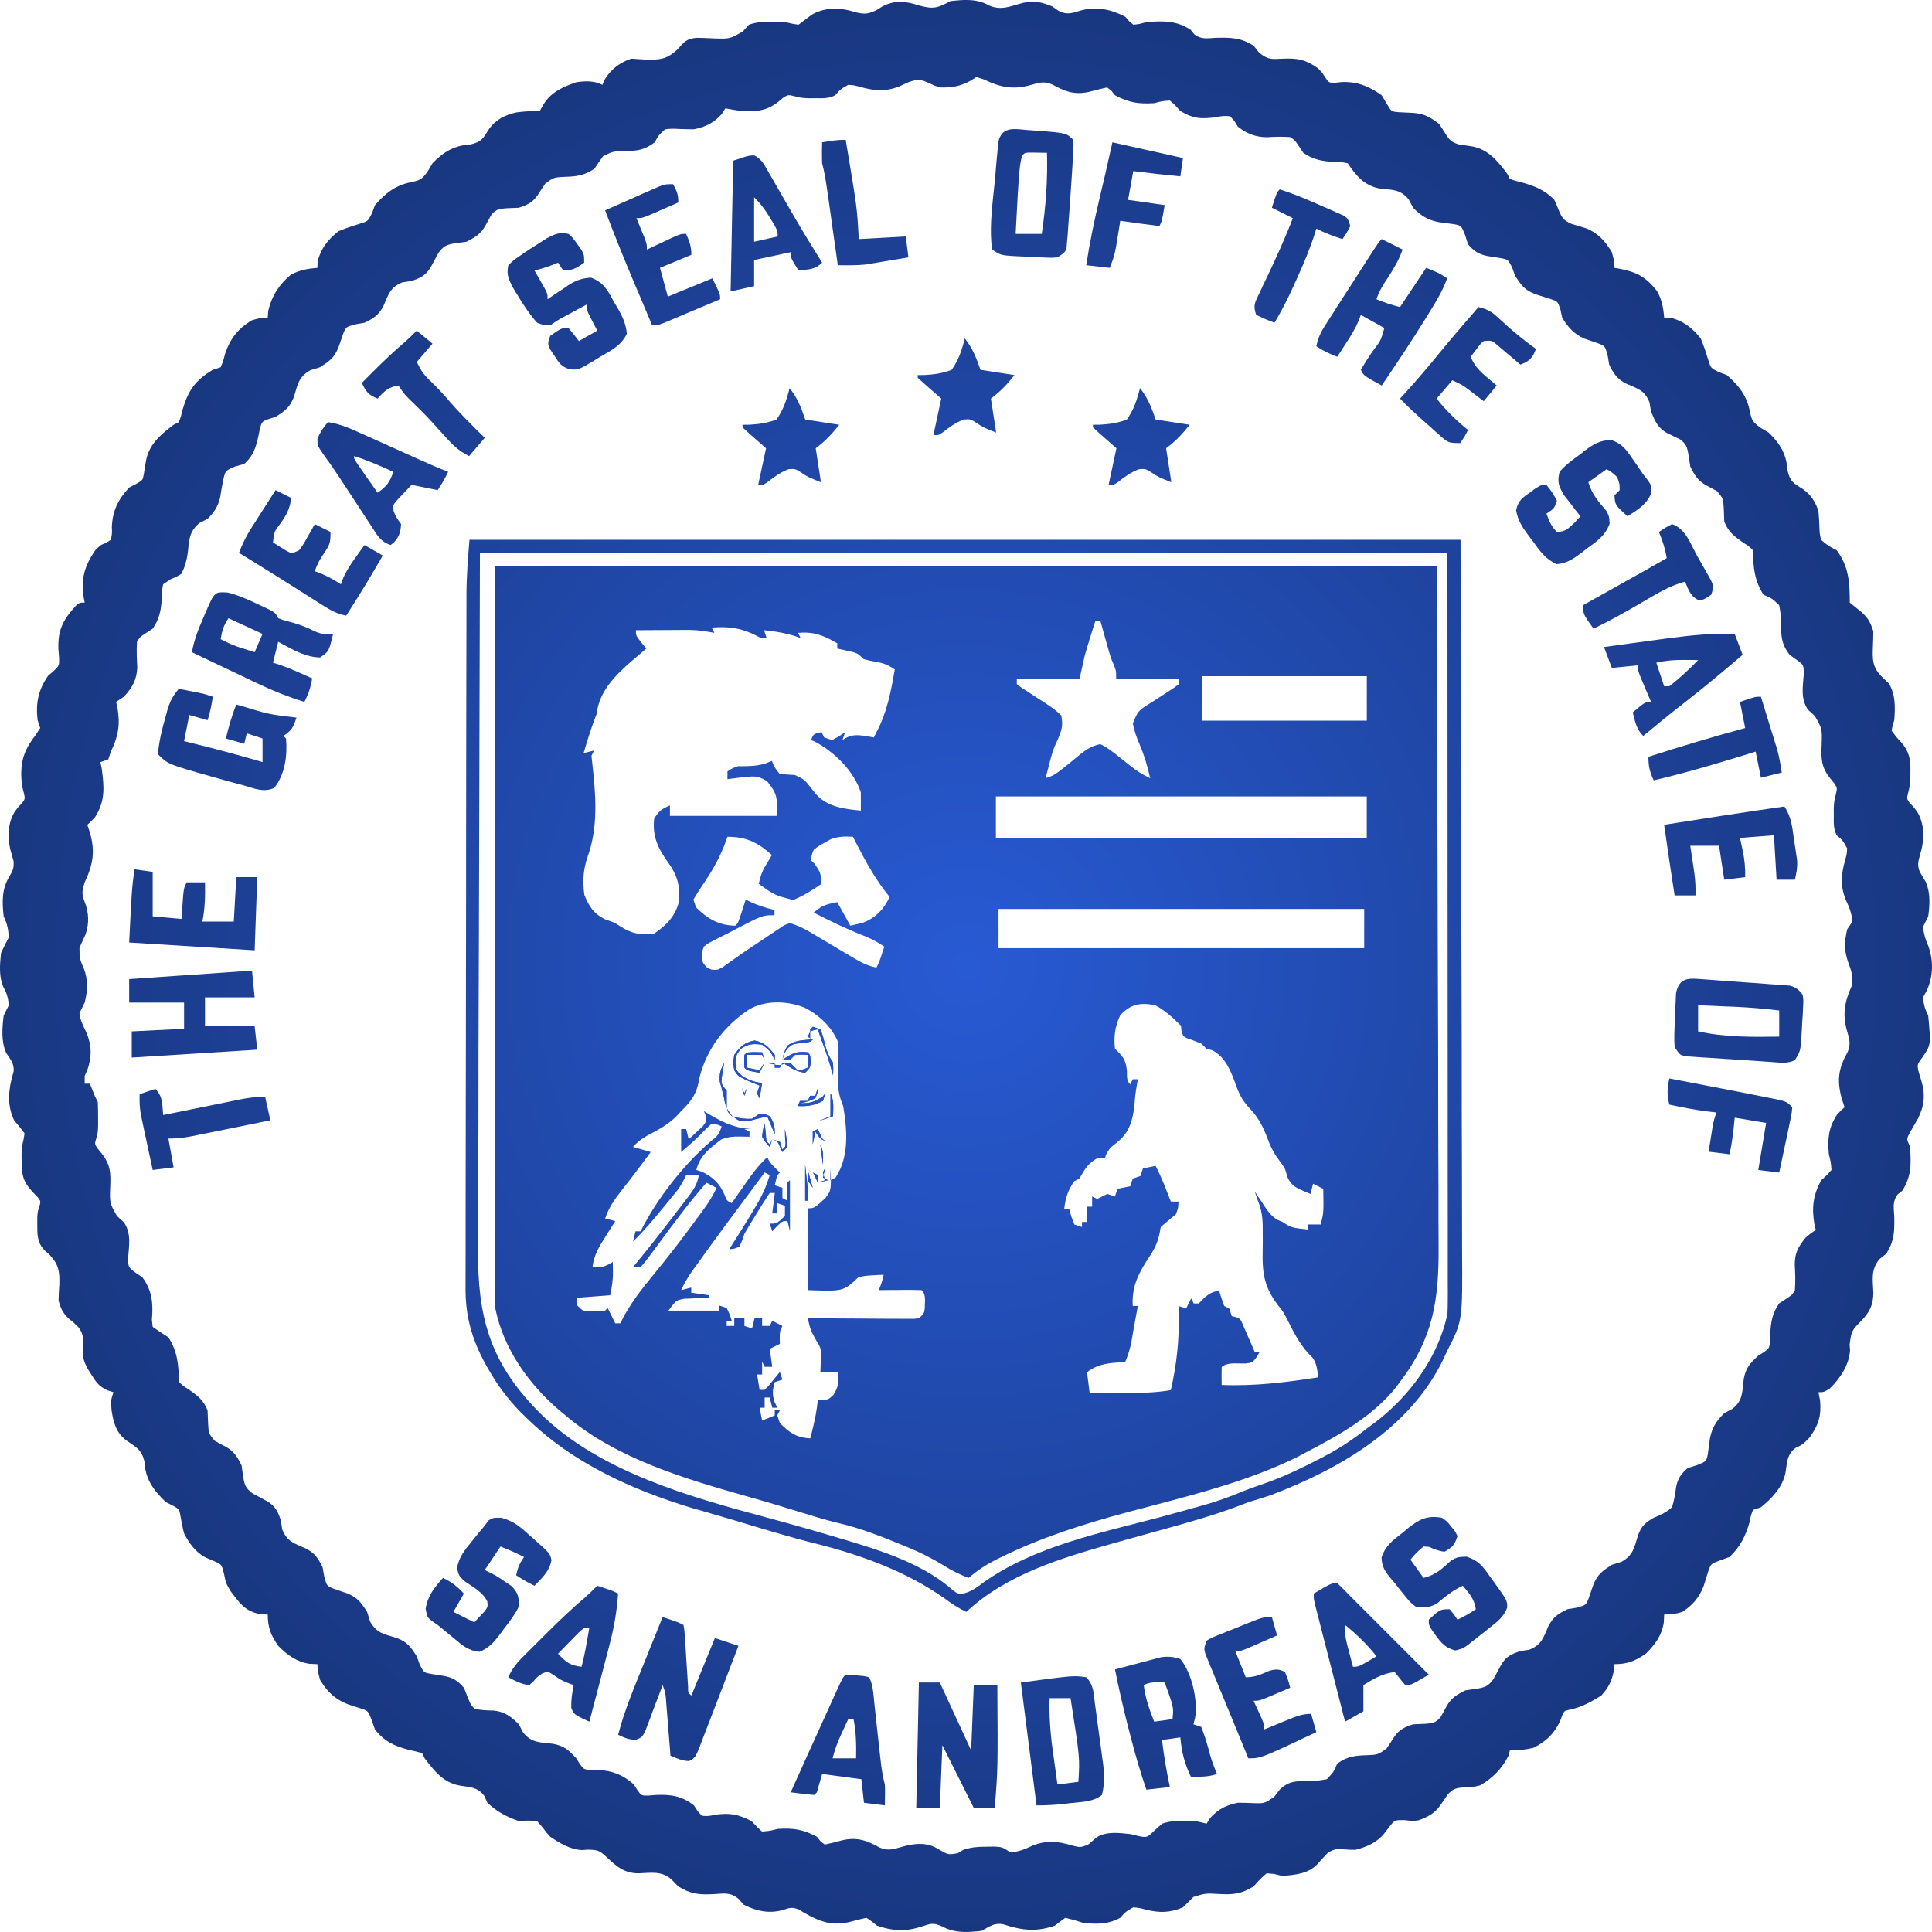 <svg width="36" height="36" viewBox="0 0 36 36" fill="none" xmlns="http://www.w3.org/2000/svg">
<g id="Vector">
<path d="M21.242 7.232C21.391 7.418 21.456 7.594 21.534 7.817C21.743 7.849 21.952 7.881 22.168 7.915C22.024 8.094 21.916 8.213 21.729 8.353C21.761 8.562 21.793 8.771 21.826 8.986C21.583 8.889 21.583 8.889 21.461 8.807C21.345 8.734 21.345 8.734 21.224 8.743C21.071 8.801 20.958 8.884 20.83 8.984C20.755 9.035 20.755 9.035 20.657 9.035C20.729 8.698 20.729 8.698 20.803 8.353C20.731 8.29 20.659 8.226 20.584 8.161C20.51 8.096 20.436 8.031 20.365 7.963C20.365 7.947 20.365 7.931 20.365 7.915C20.408 7.914 20.451 7.914 20.495 7.914C20.679 7.902 20.826 7.884 20.998 7.817C21.127 7.635 21.188 7.448 21.242 7.232Z" fill="url(#paint0_radial_23_276)"/>
<path d="M14.713 7.232C14.862 7.418 14.927 7.594 15.005 7.817C15.214 7.849 15.423 7.881 15.638 7.915C15.495 8.094 15.386 8.213 15.2 8.353C15.232 8.562 15.264 8.771 15.297 8.986C15.054 8.889 15.054 8.889 14.932 8.807C14.816 8.734 14.816 8.734 14.694 8.743C14.542 8.801 14.429 8.884 14.301 8.984C14.225 9.035 14.225 9.035 14.128 9.035C14.2 8.698 14.2 8.698 14.274 8.353C14.202 8.29 14.129 8.226 14.055 8.161C13.981 8.096 13.907 8.031 13.835 7.963C13.835 7.947 13.835 7.931 13.835 7.915C13.878 7.914 13.921 7.914 13.965 7.914C14.149 7.902 14.296 7.884 14.469 7.817C14.598 7.635 14.659 7.448 14.713 7.232Z" fill="url(#paint1_radial_23_276)"/>
<path d="M17.977 6.307C18.126 6.492 18.191 6.668 18.27 6.891C18.479 6.924 18.688 6.956 18.903 6.989C18.76 7.168 18.651 7.287 18.464 7.427C18.497 7.636 18.529 7.845 18.562 8.061C18.318 7.963 18.318 7.963 18.196 7.881C18.08 7.808 18.08 7.808 17.959 7.817C17.806 7.875 17.693 7.958 17.565 8.058C17.49 8.109 17.49 8.109 17.392 8.109C17.465 7.772 17.465 7.772 17.539 7.427C17.466 7.364 17.394 7.301 17.319 7.235C17.245 7.171 17.172 7.105 17.1 7.038C17.1 7.021 17.1 7.005 17.1 6.989C17.143 6.989 17.186 6.988 17.23 6.988C17.414 6.976 17.561 6.958 17.733 6.891C17.862 6.709 17.923 6.522 17.977 6.307Z" fill="url(#paint2_radial_23_276)"/>
<path d="M8.748 10.058C14.842 10.058 20.936 10.058 27.215 10.058C27.22 12.424 27.225 14.79 27.23 17.227C27.233 18.347 27.233 18.347 27.237 19.49C27.238 20.402 27.238 20.402 27.238 20.829C27.238 21.127 27.239 21.426 27.241 21.724C27.242 22.068 27.243 22.412 27.243 22.756C27.242 22.932 27.243 23.108 27.244 23.284C27.253 24.612 27.253 24.612 26.971 25.163C26.945 25.218 26.919 25.273 26.893 25.33C26.272 26.618 24.962 27.373 23.671 27.863C23.537 27.907 23.403 27.948 23.268 27.989C23.207 28.011 23.146 28.035 23.085 28.059C22.569 28.255 22.033 28.398 21.502 28.546C21.295 28.604 21.088 28.662 20.881 28.719C20.836 28.732 20.792 28.744 20.746 28.757C19.778 29.03 18.757 29.335 18.006 30.035C17.856 29.965 17.73 29.881 17.598 29.782C16.892 29.285 16.048 28.975 15.216 28.767C14.697 28.638 14.186 28.48 13.674 28.326C13.541 28.286 13.407 28.247 13.274 28.209C13.237 28.198 13.2 28.187 13.162 28.176C13.069 28.149 12.975 28.123 12.882 28.096C11.764 27.756 10.659 27.254 9.82 26.429C9.779 26.39 9.738 26.351 9.697 26.31C9.455 26.062 9.265 25.803 9.095 25.504C9.078 25.473 9.06 25.442 9.042 25.411C8.789 24.944 8.67 24.52 8.675 23.988C8.675 23.931 8.675 23.875 8.675 23.816C8.674 23.659 8.675 23.503 8.676 23.346C8.676 23.177 8.676 23.007 8.676 22.838C8.676 22.507 8.676 22.175 8.677 21.844C8.679 21.458 8.679 21.071 8.679 20.685C8.679 19.995 8.68 19.306 8.682 18.616C8.683 17.948 8.684 17.28 8.685 16.611C8.685 16.57 8.685 16.529 8.685 16.487C8.685 16.321 8.685 16.156 8.685 15.99C8.685 15.352 8.686 14.714 8.687 14.076C8.687 13.883 8.688 13.691 8.688 13.499C8.688 13.094 8.689 12.69 8.69 12.285C8.69 12.118 8.691 11.951 8.691 11.784C8.691 11.602 8.691 11.421 8.692 11.239C8.692 11.187 8.692 11.134 8.692 11.081C8.693 10.735 8.719 10.405 8.748 10.058ZM8.943 10.302C8.937 12.625 8.931 14.949 8.924 17.343C8.922 18.076 8.919 18.809 8.916 19.564C8.915 20.222 8.915 20.222 8.915 20.881C8.915 21.173 8.913 21.466 8.912 21.759C8.91 22.097 8.909 22.435 8.91 22.773C8.91 22.946 8.909 23.119 8.908 23.291C8.898 24.526 9.127 25.38 10.015 26.283C10.063 26.333 10.063 26.333 10.113 26.383C11.221 27.437 12.865 27.895 14.303 28.281C14.792 28.413 15.279 28.552 15.764 28.698C15.81 28.712 15.856 28.726 15.903 28.74C16.552 28.936 17.265 29.186 17.774 29.647C17.861 29.704 17.861 29.704 17.979 29.687C18.116 29.641 18.202 29.582 18.316 29.493C19.269 28.812 20.513 28.562 21.628 28.267C21.855 28.206 22.08 28.143 22.306 28.08C22.346 28.069 22.387 28.058 22.429 28.046C22.678 27.976 22.915 27.89 23.154 27.791C23.309 27.728 23.467 27.675 23.624 27.62C23.957 27.499 24.27 27.348 24.584 27.185C24.647 27.152 24.647 27.152 24.712 27.118C24.982 26.975 25.221 26.813 25.461 26.624C25.5 26.596 25.539 26.568 25.579 26.538C26.245 26.046 26.8 25.303 26.971 24.48C26.976 24.399 26.977 24.317 26.977 24.235C26.977 24.185 26.977 24.136 26.978 24.084C26.977 24.03 26.977 23.975 26.977 23.919C26.977 23.861 26.977 23.803 26.977 23.743C26.977 23.582 26.977 23.421 26.977 23.26C26.977 23.084 26.977 22.907 26.977 22.731C26.977 22.389 26.977 22.046 26.976 21.704C26.976 21.308 26.976 20.912 26.976 20.516C26.976 19.47 26.975 18.425 26.974 17.379C26.973 15.044 26.972 12.708 26.971 10.302C21.022 10.302 15.072 10.302 8.943 10.302Z" fill="url(#paint3_radial_23_276)"/>
<path d="M17.122 0.101C17.384 0.172 17.469 0.155 17.707 0.021C17.964 -0.008 18.206 -0.028 18.434 0.104C18.659 0.2 18.831 0.114 19.061 0.053C19.282 0.008 19.399 0.037 19.607 0.119C19.667 0.161 19.667 0.161 19.729 0.204C19.887 0.283 19.977 0.244 20.141 0.195C20.434 0.114 20.708 0.175 20.971 0.314C20.994 0.341 21.017 0.367 21.041 0.395C21.066 0.416 21.091 0.438 21.117 0.46C21.235 0.448 21.235 0.448 21.361 0.411C21.668 0.388 21.925 0.379 22.189 0.557C22.219 0.596 22.219 0.596 22.25 0.636C22.383 0.741 22.498 0.712 22.664 0.704C22.945 0.698 23.12 0.702 23.359 0.85C23.393 0.893 23.427 0.936 23.462 0.981C23.634 1.119 23.694 1.102 23.91 1.093C24.178 1.082 24.33 1.11 24.548 1.265C24.626 1.337 24.626 1.337 24.695 1.443C24.764 1.543 24.764 1.543 24.875 1.542C24.915 1.538 24.954 1.533 24.994 1.529C25.288 1.517 25.508 1.604 25.746 1.775C25.793 1.854 25.793 1.854 25.841 1.934C25.926 2.079 25.926 2.079 26.06 2.09C26.154 2.096 26.248 2.1 26.343 2.104C26.552 2.123 26.651 2.184 26.818 2.311C26.857 2.369 26.895 2.428 26.931 2.488C27.006 2.605 27.041 2.646 27.175 2.689C27.26 2.703 27.345 2.716 27.431 2.728C27.734 2.783 27.909 3.005 28.085 3.237C28.101 3.269 28.117 3.301 28.134 3.335C28.237 3.37 28.237 3.37 28.359 3.399C28.595 3.466 28.792 3.543 28.962 3.724C28.993 3.789 29.021 3.855 29.047 3.922C29.107 4.062 29.136 4.104 29.276 4.169C29.37 4.198 29.464 4.226 29.558 4.255C29.78 4.344 29.912 4.497 30.034 4.699C30.08 4.869 30.08 4.869 30.083 4.991C30.112 4.996 30.141 5.001 30.17 5.006C30.495 5.067 30.665 5.158 30.875 5.421C30.968 5.591 30.993 5.725 31.009 5.917C31.069 5.918 31.069 5.918 31.131 5.92C31.377 5.986 31.531 6.109 31.691 6.307C31.749 6.445 31.793 6.583 31.838 6.727C31.879 6.858 31.879 6.858 32.029 6.934C32.103 6.961 32.103 6.961 32.178 6.989C32.407 7.191 32.551 7.374 32.608 7.674C32.645 7.841 32.656 7.859 32.802 7.969C32.879 8.015 32.879 8.015 32.958 8.061C33.17 8.268 33.292 8.469 33.308 8.767C33.358 8.982 33.425 9.006 33.602 9.119C33.748 9.224 33.829 9.355 33.884 9.522C33.892 9.615 33.898 9.707 33.902 9.8C33.906 9.937 33.906 9.937 33.932 10.058C34.067 10.172 34.067 10.172 34.225 10.253C34.451 10.559 34.468 10.856 34.468 11.228C34.541 11.287 34.613 11.347 34.686 11.405C34.812 11.517 34.855 11.602 34.907 11.764C34.906 11.868 34.902 11.973 34.898 12.077C34.891 12.301 34.894 12.424 35.047 12.592C35.097 12.641 35.148 12.69 35.199 12.738C35.323 12.953 35.315 13.179 35.297 13.42C35.281 13.471 35.281 13.471 35.265 13.522C35.259 13.553 35.254 13.584 35.248 13.615C35.349 13.752 35.349 13.752 35.427 13.831C35.573 14.004 35.602 14.143 35.598 14.367C35.598 14.412 35.597 14.458 35.597 14.504C35.589 14.638 35.589 14.638 35.557 14.767C35.524 14.899 35.524 14.899 35.656 15.037C35.678 15.066 35.701 15.095 35.724 15.125C35.852 15.335 35.86 15.59 35.806 15.825C35.796 15.862 35.785 15.898 35.775 15.936C35.741 16.06 35.725 16.123 35.772 16.244C35.809 16.307 35.846 16.37 35.883 16.432C35.973 16.634 35.959 16.858 35.93 17.075C35.899 17.14 35.866 17.205 35.833 17.27C35.846 17.402 35.877 17.504 35.931 17.626C36.03 17.898 36.024 18.196 35.903 18.457C35.88 18.499 35.856 18.541 35.833 18.585C35.845 18.719 35.87 18.806 35.93 18.926C35.98 19.47 35.98 19.47 35.827 19.693C35.724 19.835 35.724 19.835 35.744 19.945C35.763 20.011 35.782 20.077 35.803 20.142C35.878 20.395 35.858 20.604 35.741 20.838C35.688 20.933 35.634 21.027 35.579 21.121C35.525 21.224 35.525 21.224 35.589 21.362C35.614 21.669 35.62 21.927 35.443 22.191C35.404 22.22 35.404 22.22 35.365 22.251C35.259 22.384 35.288 22.5 35.297 22.666C35.302 22.946 35.298 23.121 35.15 23.36C35.107 23.394 35.064 23.428 35.02 23.463C34.857 23.665 34.898 23.835 34.907 24.086C34.907 24.313 34.84 24.446 34.686 24.608C34.501 24.797 34.501 24.797 34.465 25.056C34.468 25.088 34.471 25.12 34.473 25.154C34.46 25.432 34.287 25.686 34.094 25.875C33.981 25.942 33.981 25.942 33.884 25.942C33.894 25.991 33.904 26.041 33.914 26.091C33.941 26.376 33.888 26.55 33.722 26.783C33.591 26.917 33.591 26.917 33.46 26.978C33.297 27.102 33.303 27.235 33.272 27.432C33.221 27.708 33.023 27.912 32.812 28.086C32.763 28.102 32.715 28.118 32.665 28.135C32.626 28.235 32.626 28.235 32.602 28.357C32.529 28.619 32.426 28.824 32.227 29.012C32.169 29.033 32.11 29.054 32.05 29.076C31.88 29.14 31.88 29.14 31.833 29.273C31.803 29.368 31.773 29.463 31.744 29.557C31.662 29.768 31.538 29.911 31.35 30.035C31.229 30.074 31.138 30.081 31.009 30.084C31.007 30.132 31.005 30.18 31.003 30.23C30.967 30.473 30.84 30.644 30.668 30.814C30.469 30.951 30.325 31.009 30.083 31.009C30.079 31.052 30.075 31.094 30.071 31.137C30.026 31.338 29.976 31.438 29.839 31.594C29.654 31.709 29.46 31.818 29.245 31.858C29.15 31.878 29.15 31.878 29.109 31.966C29.097 31.999 29.085 32.032 29.072 32.066C28.961 32.306 28.809 32.45 28.572 32.569C28.425 32.603 28.285 32.617 28.134 32.617C28.125 32.651 28.116 32.684 28.107 32.718C27.99 32.955 27.807 33.139 27.577 33.269C27.452 33.299 27.452 33.299 27.26 33.306C27.125 33.319 27.076 33.333 26.98 33.433C26.931 33.502 26.883 33.572 26.836 33.643C26.73 33.794 26.603 33.856 26.435 33.918C26.331 33.933 26.331 33.933 26.167 33.915C25.995 33.914 25.995 33.914 25.918 34.002C25.872 34.063 25.825 34.124 25.778 34.185C25.636 34.342 25.462 34.416 25.259 34.469C25.145 34.468 25.145 34.468 25.034 34.46C24.892 34.452 24.84 34.454 24.726 34.541C24.668 34.602 24.611 34.664 24.555 34.728C24.381 34.918 24.141 34.934 23.895 34.956C23.845 34.944 23.794 34.932 23.742 34.919C23.696 34.916 23.65 34.911 23.602 34.907C23.477 35.017 23.477 35.017 23.359 35.151C23.128 35.295 22.969 35.308 22.701 35.291C22.462 35.278 22.462 35.278 22.238 35.347C22.173 35.411 22.108 35.476 22.043 35.541C21.801 35.644 21.602 35.646 21.349 35.583C21.229 35.551 21.229 35.551 21.117 35.541C20.977 35.62 20.977 35.62 20.874 35.736C20.656 35.857 20.435 35.856 20.192 35.833C20.1 35.804 20.1 35.804 20.006 35.775C19.955 35.762 19.903 35.749 19.851 35.736C19.785 35.783 19.72 35.832 19.656 35.882C19.305 36.003 19.047 35.971 18.701 35.859C18.529 35.821 18.443 35.896 18.291 35.979C18.03 36.008 17.791 36.026 17.557 35.897C17.382 35.819 17.34 35.845 17.161 35.903C16.871 35.996 16.63 35.982 16.342 35.882C16.309 35.855 16.275 35.829 16.241 35.802C16.21 35.78 16.179 35.758 16.147 35.736C16.052 35.756 15.956 35.778 15.862 35.806C15.515 35.897 15.28 35.812 14.978 35.638C14.946 35.619 14.914 35.6 14.882 35.58C14.757 35.53 14.707 35.55 14.582 35.593C14.319 35.66 14.099 35.612 13.857 35.492C13.828 35.458 13.798 35.424 13.768 35.389C13.614 35.255 13.502 35.283 13.303 35.294C13.033 35.309 12.871 35.295 12.639 35.151C12.597 35.108 12.555 35.065 12.511 35.02C12.329 34.858 12.131 34.898 11.9 34.907C11.633 34.907 11.489 34.78 11.305 34.606C11.165 34.48 11.144 34.469 10.943 34.466C10.911 34.468 10.878 34.471 10.845 34.474C10.624 34.464 10.432 34.346 10.252 34.225C10.178 34.144 10.178 34.144 10.12 34.064C10.083 34.021 10.046 33.977 10.008 33.933C9.841 33.921 9.841 33.921 9.667 33.933C9.438 33.854 9.258 33.758 9.082 33.592C9.063 33.55 9.044 33.507 9.024 33.464C8.898 33.298 8.767 33.304 8.567 33.272C8.261 33.217 8.093 33 7.913 32.764C7.897 32.731 7.88 32.699 7.864 32.666C7.781 32.643 7.698 32.623 7.614 32.605C7.348 32.536 7.159 32.446 6.987 32.227C6.967 32.169 6.947 32.111 6.926 32.051C6.859 31.88 6.859 31.88 6.725 31.835C6.679 31.821 6.632 31.807 6.585 31.792C6.291 31.701 6.123 31.565 5.964 31.302C5.918 31.131 5.918 31.131 5.915 31.009C5.867 31.007 5.818 31.005 5.769 31.003C5.525 30.967 5.355 30.84 5.184 30.668C5.048 30.47 4.989 30.326 4.989 30.084C4.938 30.081 4.887 30.078 4.834 30.075C4.559 30.016 4.463 29.868 4.298 29.651C4.209 29.499 4.209 29.499 4.173 29.322C4.131 29.158 4.131 29.158 4.03 29.107C3.961 29.077 3.893 29.048 3.825 29.019C3.638 28.917 3.527 28.759 3.43 28.573C3.4 28.458 3.379 28.344 3.359 28.227C3.339 28.122 3.339 28.122 3.223 28.056C3.156 28.022 3.156 28.022 3.089 27.989C2.861 27.767 2.705 27.562 2.693 27.236C2.637 27.01 2.541 26.968 2.355 26.841C2.161 26.696 2.113 26.504 2.078 26.274C2.066 26.088 2.066 26.088 2.114 25.942C2.077 25.931 2.04 25.919 2.002 25.907C1.849 25.834 1.801 25.771 1.712 25.629C1.688 25.59 1.664 25.552 1.638 25.513C1.544 25.346 1.529 25.239 1.548 25.053C1.551 24.908 1.546 24.843 1.457 24.726C1.367 24.639 1.367 24.639 1.273 24.564C1.167 24.459 1.131 24.38 1.091 24.237C1.093 24.134 1.098 24.032 1.106 23.929C1.112 23.683 1.092 23.563 0.924 23.381C0.892 23.353 0.861 23.325 0.829 23.296C0.689 23.151 0.694 22.993 0.695 22.8C0.695 22.763 0.695 22.726 0.695 22.688C0.701 22.58 0.701 22.58 0.735 22.48C0.761 22.381 0.761 22.381 0.692 22.297C0.665 22.269 0.638 22.241 0.61 22.212C0.432 22.026 0.402 21.891 0.403 21.636C0.403 21.591 0.403 21.545 0.402 21.498C0.409 21.362 0.409 21.362 0.439 21.231C0.445 21.194 0.451 21.157 0.458 21.119C0.396 21.035 0.33 20.954 0.263 20.875C0.12 20.583 0.162 20.268 0.254 19.965C0.266 19.812 0.193 19.741 0.113 19.616C0.02 19.401 0.04 19.155 0.068 18.926C0.099 18.86 0.131 18.795 0.165 18.731C0.152 18.603 0.13 18.511 0.066 18.399C-0.024 18.197 -0.003 17.974 0.019 17.757C0.066 17.658 0.114 17.56 0.165 17.464C0.154 17.315 0.134 17.208 0.068 17.075C0.04 16.807 0.03 16.573 0.171 16.338C0.236 16.227 0.265 16.174 0.252 16.044C0.233 15.971 0.212 15.898 0.191 15.825C0.138 15.59 0.146 15.335 0.274 15.125C0.296 15.096 0.319 15.067 0.342 15.037C0.474 14.898 0.474 14.898 0.442 14.767C0.431 14.724 0.42 14.682 0.409 14.638C0.369 14.254 0.415 14.018 0.652 13.713C0.685 13.664 0.717 13.616 0.75 13.566C0.726 13.494 0.726 13.494 0.701 13.42C0.663 13.103 0.713 12.855 0.896 12.592C0.931 12.562 0.965 12.533 1.001 12.502C1.105 12.402 1.105 12.402 1.101 12.253C1.097 12.2 1.093 12.147 1.088 12.093C1.076 11.732 1.175 11.551 1.41 11.291C1.481 11.228 1.481 11.228 1.578 11.228C1.573 11.201 1.568 11.174 1.562 11.146C1.506 10.789 1.569 10.557 1.77 10.259C1.871 10.156 1.871 10.156 1.973 10.116C2.004 10.097 2.034 10.078 2.066 10.058C2.089 9.944 2.089 9.944 2.084 9.812C2.101 9.507 2.201 9.308 2.407 9.084C2.451 9.061 2.495 9.038 2.541 9.014C2.659 8.949 2.659 8.949 2.68 8.832C2.695 8.745 2.709 8.659 2.723 8.572C2.785 8.268 3 8.094 3.235 7.915C3.267 7.898 3.299 7.882 3.332 7.866C3.372 7.76 3.372 7.76 3.402 7.634C3.507 7.273 3.642 7.083 3.966 6.891C4.014 6.875 4.062 6.859 4.112 6.843C4.159 6.729 4.159 6.729 4.194 6.593C4.294 6.301 4.432 6.126 4.697 5.966C4.867 5.92 4.867 5.92 4.989 5.917C4.994 5.857 4.994 5.857 4.998 5.795C5.064 5.51 5.199 5.305 5.422 5.116C5.589 5.032 5.729 5.006 5.915 4.991C5.916 4.951 5.917 4.911 5.918 4.869C5.984 4.623 6.107 4.469 6.305 4.309C6.443 4.251 6.581 4.207 6.725 4.162C6.856 4.121 6.856 4.121 6.932 3.971C6.959 3.897 6.959 3.897 6.987 3.822C7.189 3.593 7.372 3.449 7.672 3.392C7.839 3.355 7.857 3.344 7.967 3.198C7.998 3.146 8.028 3.095 8.059 3.042C8.266 2.829 8.467 2.708 8.765 2.692C8.98 2.642 9.004 2.576 9.116 2.398C9.243 2.225 9.417 2.139 9.624 2.094C9.768 2.074 9.911 2.068 10.057 2.068C10.082 2.025 10.107 1.981 10.133 1.937C10.272 1.712 10.495 1.616 10.739 1.532C10.911 1.507 11.066 1.501 11.226 1.581C11.236 1.553 11.246 1.526 11.257 1.498C11.375 1.299 11.543 1.166 11.762 1.093C11.863 1.099 11.963 1.105 12.063 1.112C12.311 1.115 12.435 1.095 12.618 0.926C12.646 0.895 12.674 0.864 12.703 0.832C12.8 0.737 12.846 0.719 12.98 0.704C13.092 0.706 13.204 0.71 13.315 0.716C13.603 0.724 13.603 0.724 13.842 0.585C13.898 0.523 13.898 0.523 13.955 0.46C14.104 0.41 14.207 0.405 14.363 0.405C14.431 0.405 14.431 0.405 14.501 0.405C14.637 0.411 14.637 0.411 14.766 0.443C14.804 0.449 14.842 0.454 14.88 0.46C14.962 0.399 15.043 0.338 15.123 0.276C15.333 0.149 15.588 0.14 15.824 0.194C15.86 0.204 15.897 0.215 15.934 0.225C16.109 0.272 16.192 0.262 16.351 0.177C16.395 0.149 16.395 0.149 16.439 0.121C16.68 -0.004 16.871 0.02 17.122 0.101ZM18.194 1.434C18.16 1.456 18.125 1.479 18.09 1.501C17.901 1.608 17.729 1.637 17.512 1.629C17.416 1.598 17.416 1.598 17.329 1.556C17.153 1.475 17.106 1.469 16.927 1.532C16.873 1.557 16.818 1.582 16.762 1.608C16.494 1.714 16.291 1.692 16.019 1.617C15.91 1.587 15.91 1.587 15.806 1.581C15.662 1.661 15.662 1.661 15.563 1.775C15.438 1.838 15.346 1.831 15.206 1.83C15.16 1.83 15.114 1.83 15.067 1.831C14.929 1.824 14.929 1.824 14.801 1.792C14.686 1.764 14.686 1.764 14.592 1.822C14.565 1.845 14.537 1.868 14.509 1.891C14.286 2.072 14.089 2.082 13.809 2.068C13.711 2.054 13.613 2.038 13.516 2.019C13.48 2.075 13.48 2.075 13.443 2.132C13.292 2.294 13.146 2.366 12.931 2.409C12.838 2.409 12.745 2.407 12.651 2.403C12.516 2.396 12.516 2.396 12.395 2.409C12.275 2.516 12.275 2.516 12.2 2.652C12.011 2.795 11.874 2.813 11.64 2.814C11.425 2.819 11.425 2.819 11.238 2.91C11.183 2.984 11.131 3.062 11.08 3.14C10.889 3.272 10.745 3.289 10.52 3.295C10.32 3.306 10.32 3.306 10.162 3.419C10.114 3.488 10.068 3.559 10.023 3.63C9.926 3.773 9.829 3.817 9.667 3.871C9.593 3.874 9.519 3.877 9.444 3.88C9.305 3.89 9.25 3.895 9.156 4.002C9.117 4.071 9.078 4.141 9.041 4.211C8.953 4.364 8.848 4.426 8.692 4.504C8.619 4.515 8.546 4.525 8.473 4.534C8.317 4.562 8.268 4.582 8.171 4.71C8.123 4.798 8.075 4.886 8.029 4.974C7.935 5.132 7.842 5.178 7.669 5.235C7.612 5.244 7.554 5.253 7.495 5.262C7.267 5.358 7.241 5.484 7.145 5.702C7.059 5.869 6.96 5.934 6.792 6.014C6.734 6.024 6.675 6.034 6.615 6.045C6.446 6.093 6.446 6.093 6.396 6.217C6.365 6.304 6.335 6.391 6.305 6.478C6.228 6.668 6.135 6.732 5.964 6.843C5.876 6.87 5.876 6.87 5.787 6.897C5.562 7.022 5.551 7.157 5.477 7.395C5.402 7.591 5.312 7.657 5.135 7.768C5.094 7.781 5.052 7.794 5.009 7.807C4.881 7.855 4.881 7.855 4.843 7.984C4.834 8.03 4.825 8.077 4.816 8.125C4.764 8.344 4.724 8.491 4.551 8.645C4.493 8.662 4.436 8.678 4.377 8.694C4.198 8.773 4.198 8.773 4.162 8.933C4.139 9.044 4.119 9.156 4.102 9.268C4.058 9.447 3.996 9.537 3.868 9.669C3.818 9.694 3.768 9.719 3.716 9.745C3.522 9.909 3.525 10.058 3.499 10.303C3.479 10.448 3.445 10.561 3.381 10.692C3.287 10.75 3.287 10.75 3.186 10.789C3.138 10.821 3.09 10.854 3.04 10.887C3.017 11.006 3.017 11.006 3.016 11.143C3 11.368 2.976 11.525 2.845 11.715C2.794 11.748 2.743 11.781 2.69 11.816C2.607 11.871 2.607 11.871 2.553 11.959C2.541 12.119 2.55 12.274 2.558 12.434C2.55 12.664 2.464 12.816 2.309 12.982C2.237 13.03 2.237 13.03 2.163 13.079C2.171 13.112 2.179 13.146 2.187 13.18C2.243 13.506 2.206 13.714 2.066 14.005C2.049 14.053 2.033 14.101 2.017 14.151C1.969 14.167 1.92 14.183 1.871 14.2C1.883 14.259 1.883 14.259 1.895 14.319C1.942 14.656 1.964 14.926 1.773 15.223C1.691 15.314 1.691 15.314 1.627 15.369C1.651 15.442 1.651 15.442 1.676 15.515C1.775 15.868 1.735 16.109 1.578 16.441C1.532 16.59 1.516 16.653 1.575 16.797C1.656 17 1.666 17.206 1.594 17.412C1.557 17.495 1.519 17.577 1.481 17.659C1.481 17.837 1.487 17.885 1.557 18.034C1.645 18.257 1.636 18.451 1.578 18.682C1.546 18.748 1.514 18.813 1.481 18.877C1.495 19.012 1.547 19.108 1.606 19.231C1.71 19.468 1.715 19.692 1.627 19.94C1.611 19.975 1.595 20.01 1.578 20.047C1.578 20.095 1.578 20.143 1.578 20.193C1.61 20.193 1.643 20.193 1.676 20.193C1.691 20.231 1.706 20.269 1.721 20.309C1.77 20.433 1.77 20.433 1.822 20.534C1.827 20.629 1.828 20.725 1.828 20.82C1.828 20.871 1.828 20.922 1.828 20.975C1.822 21.119 1.822 21.119 1.79 21.224C1.763 21.317 1.763 21.317 1.82 21.402C1.843 21.43 1.865 21.458 1.889 21.487C2.063 21.705 2.066 21.857 2.053 22.133C2.044 22.42 2.044 22.42 2.181 22.66C2.223 22.698 2.266 22.736 2.309 22.775C2.452 22.987 2.403 23.209 2.386 23.453C2.392 23.613 2.392 23.613 2.524 23.714C2.565 23.742 2.607 23.77 2.65 23.798C2.834 24.035 2.858 24.3 2.83 24.59C2.835 24.634 2.84 24.679 2.845 24.724C2.941 24.792 3.038 24.857 3.138 24.919C3.307 25.182 3.332 25.44 3.332 25.747C3.413 25.826 3.413 25.826 3.518 25.89C3.683 26.008 3.793 26.089 3.868 26.283C3.872 26.364 3.875 26.446 3.878 26.527C3.888 26.71 3.888 26.71 4 26.846C4.069 26.885 4.139 26.923 4.209 26.959C4.363 27.046 4.424 27.151 4.502 27.306C4.513 27.379 4.523 27.453 4.532 27.526C4.56 27.681 4.58 27.73 4.708 27.828C4.796 27.876 4.884 27.923 4.972 27.97C5.13 28.063 5.176 28.157 5.233 28.33C5.242 28.387 5.251 28.444 5.26 28.503C5.356 28.731 5.481 28.757 5.7 28.854C5.867 28.94 5.932 29.039 6.012 29.207C6.022 29.265 6.032 29.323 6.043 29.383C6.091 29.552 6.091 29.552 6.215 29.602C6.302 29.633 6.389 29.663 6.476 29.693C6.666 29.771 6.73 29.863 6.841 30.035C6.859 30.093 6.877 30.151 6.895 30.212C7.021 30.437 7.156 30.448 7.393 30.521C7.59 30.597 7.653 30.686 7.766 30.863C7.786 30.916 7.805 30.968 7.824 31.022C7.897 31.164 7.897 31.164 8.021 31.189C8.108 31.203 8.194 31.217 8.281 31.23C8.45 31.263 8.529 31.32 8.644 31.448C8.672 31.516 8.699 31.584 8.726 31.652C8.768 31.757 8.768 31.757 8.838 31.838C8.962 31.869 9.075 31.871 9.202 31.874C9.401 31.894 9.53 31.989 9.667 32.13C9.694 32.181 9.721 32.233 9.749 32.285C9.909 32.48 10.062 32.464 10.304 32.493C10.514 32.533 10.595 32.608 10.739 32.764C10.76 32.798 10.781 32.832 10.803 32.868C10.878 32.97 10.878 32.97 11.003 32.98C11.047 32.98 11.092 32.98 11.138 32.98C11.415 32.995 11.602 33.068 11.811 33.251C11.833 33.286 11.855 33.32 11.877 33.356C11.951 33.46 11.951 33.46 12.085 33.458C12.134 33.454 12.184 33.45 12.234 33.446C12.509 33.436 12.711 33.468 12.931 33.641C12.954 33.675 12.976 33.71 12.999 33.746C13.025 33.776 13.051 33.805 13.078 33.835C13.199 33.843 13.199 33.843 13.33 33.814C13.606 33.778 13.755 33.807 14.003 33.933C14.037 33.969 14.072 34.005 14.107 34.042C14.137 34.071 14.167 34.099 14.198 34.128C14.337 34.118 14.337 34.118 14.491 34.079C14.784 34.06 14.961 34.087 15.222 34.225C15.245 34.254 15.268 34.283 15.292 34.313C15.329 34.342 15.329 34.342 15.368 34.371C15.464 34.35 15.56 34.329 15.655 34.301C15.955 34.221 16.137 34.287 16.395 34.428C16.536 34.489 16.637 34.463 16.781 34.42C16.994 34.358 17.209 34.321 17.417 34.418C17.45 34.437 17.483 34.456 17.518 34.475C17.67 34.562 17.67 34.562 17.844 34.533C17.879 34.512 17.914 34.49 17.95 34.469C18.107 34.417 18.224 34.412 18.389 34.411C18.44 34.41 18.491 34.41 18.544 34.409C18.681 34.42 18.681 34.42 18.827 34.517C18.983 34.505 19.093 34.459 19.235 34.393C19.503 34.286 19.703 34.307 19.972 34.387C20.13 34.428 20.13 34.428 20.276 34.372C20.33 34.326 20.384 34.28 20.438 34.234C20.627 34.119 20.855 34.155 21.069 34.176C21.122 34.19 21.175 34.203 21.23 34.216C21.375 34.241 21.375 34.241 21.513 34.109C21.559 34.067 21.606 34.025 21.653 33.982C21.792 33.934 21.921 33.926 22.067 33.927C22.104 33.927 22.141 33.926 22.179 33.926C22.285 33.933 22.379 33.952 22.482 33.982C22.506 33.944 22.53 33.907 22.555 33.869C22.706 33.706 22.852 33.635 23.066 33.592C23.159 33.592 23.251 33.594 23.343 33.598C23.563 33.606 23.563 33.606 23.745 33.479C23.779 33.436 23.812 33.393 23.846 33.348C24.015 33.183 24.151 33.188 24.382 33.187C24.562 33.181 24.562 33.181 24.723 33.153C24.85 33.02 24.85 33.02 24.918 32.861C25.107 32.727 25.254 32.711 25.478 32.706C25.678 32.695 25.678 32.695 25.836 32.582C25.883 32.512 25.93 32.442 25.975 32.371C26.071 32.228 26.169 32.184 26.331 32.13C26.405 32.126 26.479 32.123 26.553 32.121C26.693 32.11 26.748 32.106 26.841 31.999C26.881 31.93 26.919 31.86 26.957 31.789C27.045 31.636 27.149 31.575 27.306 31.497C27.378 31.486 27.452 31.476 27.525 31.466C27.681 31.438 27.73 31.418 27.827 31.29C27.875 31.203 27.922 31.115 27.969 31.026C28.062 30.868 28.156 30.822 28.329 30.766C28.386 30.757 28.443 30.748 28.502 30.738C28.73 30.643 28.757 30.517 28.853 30.299C28.939 30.131 29.038 30.067 29.206 29.986C29.264 29.976 29.322 29.966 29.383 29.956C29.552 29.908 29.552 29.908 29.602 29.783C29.633 29.696 29.663 29.609 29.692 29.522C29.77 29.333 29.863 29.269 30.034 29.158C30.093 29.14 30.151 29.122 30.211 29.103C30.436 28.978 30.45 28.84 30.524 28.602C30.586 28.434 30.66 28.37 30.814 28.281C30.843 28.269 30.872 28.256 30.902 28.244C31.001 28.198 31.075 28.16 31.155 28.086C31.195 27.963 31.213 27.844 31.231 27.716C31.261 27.549 31.321 27.468 31.447 27.355C31.506 27.337 31.564 27.319 31.624 27.3C31.797 27.229 31.797 27.229 31.823 27.093C31.837 26.998 31.849 26.904 31.861 26.809C31.898 26.609 31.984 26.473 32.129 26.332C32.206 26.291 32.206 26.291 32.285 26.25C32.48 26.09 32.463 25.937 32.492 25.695C32.532 25.485 32.608 25.404 32.763 25.26C32.797 25.239 32.831 25.218 32.867 25.196C32.969 25.12 32.969 25.12 32.982 24.993C32.983 24.947 32.984 24.902 32.985 24.855C32.999 24.63 33.022 24.476 33.153 24.286C33.204 24.253 33.255 24.219 33.308 24.185C33.39 24.13 33.39 24.13 33.445 24.042C33.459 23.88 33.451 23.725 33.443 23.563C33.446 23.339 33.503 23.242 33.64 23.067C33.75 22.973 33.75 22.973 33.835 22.921C33.827 22.888 33.819 22.855 33.81 22.821C33.757 22.504 33.781 22.282 33.932 21.996C33.968 21.962 34.005 21.929 34.042 21.895C34.07 21.864 34.098 21.833 34.127 21.801C34.117 21.664 34.117 21.664 34.078 21.508C34.054 21.226 34.067 21.023 34.225 20.777C34.307 20.686 34.307 20.686 34.371 20.631C34.355 20.583 34.339 20.535 34.322 20.485C34.224 20.132 34.254 19.914 34.428 19.602C34.489 19.463 34.462 19.361 34.419 19.218C34.323 18.887 34.376 18.652 34.517 18.341C34.517 18.165 34.503 18.095 34.441 17.939C34.36 17.709 34.366 17.556 34.419 17.318C34.452 17.27 34.484 17.222 34.517 17.172C34.504 17.016 34.458 16.907 34.392 16.764C34.286 16.495 34.308 16.293 34.383 16.021C34.413 15.912 34.413 15.912 34.419 15.808C34.339 15.663 34.339 15.663 34.225 15.564C34.162 15.439 34.169 15.348 34.17 15.208C34.17 15.162 34.17 15.116 34.169 15.068C34.176 14.931 34.176 14.931 34.208 14.803C34.236 14.687 34.236 14.687 34.178 14.594C34.155 14.566 34.132 14.539 34.109 14.511C33.934 14.294 33.932 14.143 33.944 13.868C33.953 13.58 33.953 13.58 33.817 13.341C33.774 13.303 33.732 13.265 33.689 13.225C33.546 13.014 33.595 12.792 33.612 12.548C33.607 12.389 33.607 12.389 33.478 12.295C33.435 12.264 33.392 12.234 33.348 12.202C33.196 12.007 33.187 11.859 33.186 11.614C33.181 11.436 33.181 11.436 33.153 11.277C33.019 11.15 33.019 11.15 32.86 11.082C32.691 10.819 32.665 10.561 32.665 10.253C32.585 10.175 32.585 10.175 32.48 10.11C32.315 9.993 32.204 9.911 32.129 9.717C32.126 9.636 32.123 9.555 32.12 9.474C32.11 9.291 32.11 9.291 31.998 9.155C31.929 9.115 31.859 9.078 31.788 9.041C31.634 8.955 31.574 8.85 31.496 8.694C31.484 8.62 31.473 8.546 31.462 8.472C31.436 8.327 31.423 8.273 31.302 8.185C31.224 8.147 31.146 8.109 31.067 8.072C30.889 7.972 30.845 7.857 30.765 7.671C30.755 7.613 30.745 7.554 30.735 7.494C30.642 7.268 30.514 7.242 30.298 7.147C30.131 7.061 30.066 6.962 29.985 6.794C29.975 6.736 29.965 6.677 29.955 6.617C29.907 6.448 29.907 6.448 29.784 6.4C29.698 6.37 29.611 6.34 29.525 6.311C29.331 6.228 29.215 6.096 29.108 5.917C29.097 5.866 29.086 5.814 29.075 5.762C29.025 5.616 29.025 5.616 28.895 5.573C28.799 5.542 28.703 5.512 28.607 5.481C28.409 5.404 28.345 5.315 28.231 5.137C28.203 5.059 28.203 5.059 28.174 4.979C28.1 4.837 28.1 4.837 27.977 4.812C27.89 4.797 27.803 4.784 27.717 4.771C27.55 4.738 27.467 4.679 27.354 4.553C27.336 4.494 27.318 4.436 27.299 4.376C27.228 4.203 27.228 4.203 27.092 4.177C26.997 4.163 26.903 4.151 26.808 4.139C26.608 4.102 26.472 4.016 26.331 3.871C26.304 3.819 26.277 3.768 26.249 3.715C26.089 3.521 25.939 3.54 25.697 3.511C25.418 3.453 25.266 3.271 25.113 3.042C24.993 3.019 24.993 3.019 24.857 3.018C24.632 3.002 24.474 2.978 24.285 2.847C24.25 2.796 24.216 2.745 24.181 2.692C24.125 2.61 24.125 2.61 24.041 2.555C23.893 2.542 23.752 2.549 23.603 2.557C23.392 2.554 23.232 2.49 23.066 2.36C23.045 2.325 23.023 2.29 23 2.254C22.974 2.225 22.948 2.196 22.92 2.165C22.786 2.158 22.786 2.158 22.64 2.187C22.368 2.219 22.229 2.21 21.994 2.068C21.961 2.032 21.928 1.995 21.894 1.958C21.863 1.93 21.832 1.902 21.799 1.873C21.66 1.882 21.66 1.882 21.507 1.922C21.214 1.94 21.037 1.913 20.776 1.775C20.753 1.746 20.73 1.717 20.706 1.687C20.681 1.668 20.656 1.649 20.63 1.629C20.534 1.65 20.438 1.672 20.343 1.699C20.043 1.78 19.861 1.714 19.603 1.572C19.462 1.511 19.361 1.538 19.217 1.581C18.885 1.677 18.643 1.629 18.34 1.483C18.292 1.467 18.244 1.451 18.194 1.434Z" fill="url(#paint4_radial_23_276)"/>
<path d="M12.347 30.132C12.627 30.224 12.627 30.224 12.736 30.279C12.756 30.4 12.756 30.4 12.766 30.559C12.77 30.616 12.773 30.672 12.777 30.731C12.781 30.791 12.785 30.85 12.788 30.912C12.796 31.03 12.803 31.148 12.811 31.265C12.815 31.318 12.818 31.37 12.821 31.424C12.821 31.543 12.821 31.543 12.883 31.594C13.027 31.24 13.172 30.887 13.321 30.522C13.466 30.57 13.611 30.619 13.76 30.668C13.619 31.037 13.478 31.404 13.336 31.772C13.296 31.873 13.258 31.974 13.219 32.076C13.175 32.193 13.129 32.309 13.084 32.425C13.071 32.46 13.058 32.494 13.045 32.529C12.957 32.749 12.957 32.749 12.84 32.815C12.709 32.811 12.613 32.765 12.493 32.715C12.49 32.68 12.488 32.645 12.485 32.61C12.472 32.453 12.46 32.296 12.447 32.139C12.443 32.085 12.439 32.03 12.434 31.974C12.43 31.922 12.426 31.869 12.421 31.816C12.418 31.767 12.414 31.719 12.41 31.669C12.399 31.54 12.399 31.54 12.347 31.399C12.331 31.443 12.331 31.443 12.314 31.488C12.265 31.62 12.214 31.752 12.164 31.883C12.147 31.93 12.13 31.976 12.113 32.023C12.096 32.067 12.079 32.111 12.061 32.156C12.046 32.196 12.031 32.237 12.015 32.279C11.957 32.374 11.957 32.374 11.861 32.414C11.727 32.425 11.638 32.382 11.518 32.325C11.641 31.853 11.832 31.406 12.015 30.955C12.047 30.875 12.079 30.795 12.111 30.715C12.19 30.521 12.268 30.326 12.347 30.132Z" fill="url(#paint5_radial_23_276)"/>
<path d="M17.122 31.351C17.25 31.351 17.379 31.351 17.512 31.351C17.705 31.769 17.898 32.187 18.096 32.617C18.112 32.215 18.128 31.813 18.145 31.399C18.29 31.399 18.434 31.399 18.584 31.399C18.594 32.973 18.594 32.973 18.535 33.689C18.406 33.689 18.278 33.689 18.145 33.689C17.952 33.303 17.759 32.917 17.56 32.52C17.544 32.906 17.528 33.292 17.512 33.689C17.367 33.689 17.222 33.689 17.073 33.689C17.089 32.917 17.105 32.146 17.122 31.351Z" fill="url(#paint6_radial_23_276)"/>
<path d="M25.746 4.455C25.875 4.52 26.004 4.584 26.136 4.65C26.067 4.841 25.977 4.999 25.865 5.168C25.774 5.306 25.701 5.418 25.649 5.576C25.796 5.637 25.932 5.683 26.087 5.722C26.248 5.481 26.409 5.24 26.575 4.991C26.818 5.089 26.818 5.089 26.965 5.186C26.883 5.419 26.759 5.62 26.63 5.829C26.606 5.866 26.583 5.904 26.559 5.943C26.299 6.364 26.024 6.774 25.746 7.184C25.411 7.001 25.411 7.001 25.357 6.891C25.425 6.774 25.496 6.663 25.573 6.55C25.73 6.347 25.73 6.347 25.795 6.112C25.65 6.031 25.506 5.951 25.357 5.868C25.338 5.92 25.338 5.92 25.319 5.972C25.253 6.125 25.173 6.256 25.082 6.395C25.052 6.443 25.021 6.49 24.989 6.539C24.966 6.575 24.942 6.611 24.918 6.648C24.773 6.593 24.658 6.539 24.528 6.453C24.558 6.303 24.608 6.194 24.691 6.066C24.714 6.029 24.738 5.992 24.762 5.954C24.8 5.895 24.8 5.895 24.839 5.835C24.878 5.774 24.878 5.774 24.917 5.712C24.998 5.585 25.08 5.459 25.162 5.332C25.214 5.251 25.266 5.17 25.318 5.089C25.366 5.014 25.415 4.938 25.463 4.863C25.486 4.828 25.509 4.792 25.532 4.756C25.692 4.51 25.692 4.51 25.746 4.455Z" fill="url(#paint7_radial_23_276)"/>
<path d="M30.021 8.197C30.225 8.272 30.29 8.361 30.412 8.539C30.448 8.59 30.484 8.642 30.521 8.695C30.553 8.743 30.585 8.791 30.619 8.84C30.647 8.876 30.675 8.911 30.704 8.948C30.765 9.035 30.765 9.035 30.774 9.175C30.689 9.4 30.524 9.493 30.327 9.62C30.095 9.411 30.095 9.411 30.083 9.23C30.115 9.198 30.147 9.166 30.18 9.133C30.18 9.011 30.18 9.011 30.132 8.889C30.036 8.8 30.036 8.8 29.937 8.743C29.824 8.823 29.712 8.904 29.596 8.986C29.663 9.203 29.782 9.347 29.93 9.515C29.985 9.62 29.985 9.62 29.993 9.759C29.909 9.987 29.755 10.086 29.562 10.226C29.528 10.253 29.493 10.28 29.458 10.308C29.303 10.422 29.199 10.493 29.005 10.513C28.793 10.415 28.688 10.26 28.554 10.074C28.528 10.039 28.501 10.005 28.474 9.969C28.359 9.813 28.286 9.701 28.25 9.509C28.289 9.336 28.35 9.289 28.493 9.187C28.533 9.158 28.572 9.129 28.613 9.1C28.719 9.035 28.719 9.035 28.816 9.035C28.923 9.172 28.923 9.172 29.011 9.328C28.962 9.474 28.962 9.474 28.816 9.571C28.868 9.713 28.903 9.804 29.011 9.912C29.171 9.907 29.221 9.85 29.34 9.739C29.376 9.699 29.412 9.66 29.45 9.62C29.421 9.585 29.393 9.549 29.364 9.513C29.328 9.466 29.292 9.419 29.255 9.37C29.218 9.324 29.182 9.277 29.145 9.23C29.044 9.057 29.013 8.987 29.06 8.792C29.168 8.667 29.294 8.574 29.428 8.478C29.462 8.451 29.497 8.424 29.532 8.396C29.704 8.269 29.803 8.209 30.021 8.197Z" fill="url(#paint8_radial_23_276)"/>
<path d="M9.338 28.28C9.563 28.341 9.684 28.44 9.853 28.595C9.894 28.631 9.894 28.631 9.937 28.669C10.247 28.943 10.247 28.943 10.276 29.07C10.239 29.278 10.104 29.399 9.959 29.548C9.838 29.489 9.731 29.428 9.618 29.353C9.648 29.209 9.679 29.139 9.764 29.012C9.62 28.937 9.478 28.878 9.326 28.817C9.181 29.034 9.181 29.034 9.033 29.255C9.098 29.288 9.162 29.32 9.228 29.353C9.298 29.395 9.366 29.44 9.432 29.487C9.466 29.51 9.5 29.533 9.535 29.556C9.657 29.687 9.671 29.758 9.667 29.938C9.594 30.087 9.498 30.212 9.396 30.343C9.37 30.378 9.344 30.413 9.318 30.45C9.2 30.605 9.118 30.702 8.936 30.779C8.733 30.761 8.617 30.662 8.467 30.534C8.426 30.501 8.426 30.501 8.384 30.467C8.308 30.405 8.232 30.342 8.156 30.279C8.118 30.252 8.08 30.226 8.041 30.199C7.961 30.132 7.961 30.132 7.931 29.977C7.972 29.729 8.091 29.588 8.254 29.402C8.416 29.477 8.521 29.563 8.644 29.694C8.547 29.863 8.547 29.863 8.449 30.035C8.477 30.049 8.505 30.063 8.534 30.078C8.635 30.128 8.737 30.179 8.838 30.23C8.88 30.186 8.921 30.141 8.963 30.096C8.998 30.059 8.998 30.059 9.034 30.02C9.09 29.94 9.09 29.94 9.081 29.842C8.994 29.661 8.812 29.572 8.651 29.46C8.546 29.353 8.546 29.353 8.516 29.215C8.555 29.014 8.653 28.888 8.781 28.735C8.803 28.707 8.825 28.679 8.847 28.651C8.908 28.575 8.971 28.501 9.033 28.427C9.056 28.396 9.078 28.364 9.101 28.332C9.18 28.281 9.18 28.281 9.338 28.28Z" fill="url(#paint9_radial_23_276)"/>
<path d="M26.867 28.281C26.966 28.35 26.966 28.35 27.038 28.442C27.062 28.472 27.087 28.502 27.112 28.533C27.128 28.562 27.143 28.592 27.159 28.622C27.104 28.789 27.066 28.829 26.916 28.914C26.807 28.901 26.726 28.868 26.626 28.823C26.593 28.821 26.56 28.819 26.526 28.817C26.391 28.932 26.391 28.932 26.282 29.061C26.363 29.173 26.443 29.286 26.526 29.402C26.759 29.343 26.862 29.239 27.037 29.08C27.159 29.012 27.159 29.012 27.328 29.006C27.546 29.075 27.635 29.19 27.759 29.371C27.791 29.414 27.791 29.414 27.823 29.458C28.085 29.822 28.085 29.822 28.085 29.955C28.018 30.132 27.898 30.221 27.753 30.333C27.727 30.354 27.701 30.375 27.674 30.397C27.601 30.456 27.526 30.513 27.452 30.571C27.416 30.599 27.381 30.628 27.344 30.657C27.257 30.717 27.257 30.717 27.12 30.754C26.896 30.701 26.82 30.565 26.688 30.384C26.623 30.279 26.623 30.279 26.623 30.181C26.835 29.986 26.835 29.986 27.013 29.986C27.095 30.084 27.095 30.084 27.159 30.181C27.281 30.122 27.387 30.062 27.5 29.986C27.473 29.798 27.379 29.69 27.257 29.548C27.073 29.632 26.933 29.747 26.779 29.877C26.634 29.959 26.544 29.961 26.38 29.938C26.274 29.854 26.274 29.854 26.182 29.74C26.133 29.68 26.133 29.68 26.083 29.618C26.037 29.559 26.037 29.559 25.99 29.499C25.963 29.468 25.937 29.436 25.909 29.404C25.805 29.276 25.747 29.188 25.743 29.021C25.818 28.796 25.958 28.697 26.142 28.555C26.174 28.528 26.206 28.502 26.238 28.474C26.448 28.309 26.591 28.233 26.867 28.281Z" fill="url(#paint10_radial_23_276)"/>
<path d="M10.593 4.358C10.68 4.438 10.68 4.438 10.754 4.544C10.779 4.578 10.804 4.612 10.829 4.648C10.885 4.748 10.885 4.748 10.885 4.894C10.744 4.996 10.671 5.04 10.495 5.04C10.463 4.992 10.431 4.943 10.398 4.894C10.361 4.909 10.325 4.924 10.288 4.939C10.178 4.982 10.074 5.013 9.959 5.04C9.977 5.07 9.994 5.101 10.012 5.132C10.035 5.172 10.058 5.212 10.081 5.253C10.104 5.293 10.126 5.332 10.149 5.373C10.203 5.478 10.203 5.478 10.203 5.576C10.245 5.547 10.286 5.518 10.329 5.489C10.386 5.452 10.442 5.415 10.498 5.378C10.539 5.349 10.539 5.349 10.581 5.32C10.729 5.225 10.835 5.186 11.011 5.173C11.254 5.263 11.325 5.413 11.445 5.634C11.478 5.689 11.478 5.689 11.512 5.745C11.604 5.907 11.661 6.032 11.681 6.218C11.577 6.438 11.395 6.526 11.19 6.645C11.13 6.682 11.13 6.682 11.07 6.719C10.776 6.895 10.776 6.895 10.609 6.879C10.457 6.83 10.416 6.763 10.331 6.629C10.305 6.591 10.28 6.552 10.253 6.513C10.203 6.404 10.203 6.404 10.252 6.258C10.463 6.112 10.463 6.112 10.593 6.112C10.66 6.191 10.725 6.272 10.787 6.355C10.9 6.291 11.013 6.227 11.129 6.161C11.114 6.134 11.1 6.107 11.086 6.079C11.068 6.043 11.05 6.008 11.031 5.972C11.013 5.937 10.995 5.902 10.976 5.866C10.934 5.771 10.934 5.771 10.934 5.673C10.847 5.72 10.761 5.767 10.675 5.813C10.627 5.839 10.579 5.865 10.529 5.892C10.393 5.966 10.393 5.966 10.252 6.063C10.133 6.06 10.133 6.06 10.008 6.014C9.861 5.848 9.744 5.669 9.63 5.478C9.585 5.405 9.585 5.405 9.54 5.329C9.469 5.179 9.437 5.104 9.472 4.942C9.574 4.843 9.574 4.843 9.716 4.748C9.792 4.696 9.792 4.696 9.869 4.643C9.923 4.609 9.977 4.575 10.032 4.54C10.086 4.506 10.14 4.472 10.195 4.436C10.349 4.358 10.424 4.323 10.593 4.358Z" fill="url(#paint11_radial_23_276)"/>
<path d="M4.697 18.098C4.721 18.339 4.721 18.339 4.745 18.585C4.44 18.585 4.134 18.585 3.82 18.585C3.82 18.762 3.82 18.939 3.82 19.121C4.125 19.121 4.431 19.121 4.745 19.121C4.77 19.338 4.77 19.338 4.794 19.559C4.022 19.608 3.251 19.656 2.455 19.706C2.455 19.545 2.455 19.384 2.455 19.218C2.938 19.194 2.938 19.194 3.43 19.17C3.43 19.009 3.43 18.848 3.43 18.682C3.092 18.682 2.755 18.682 2.407 18.682C2.407 18.538 2.407 18.393 2.407 18.244C2.709 18.223 3.012 18.202 3.315 18.181C3.418 18.174 3.521 18.167 3.624 18.16C3.771 18.15 3.919 18.14 4.067 18.13C4.113 18.127 4.16 18.123 4.207 18.12C4.25 18.117 4.293 18.114 4.337 18.111C4.394 18.107 4.394 18.107 4.452 18.103C4.533 18.099 4.615 18.098 4.697 18.098Z" fill="url(#paint12_radial_23_276)"/>
<path d="M3.332 12.836C3.411 12.851 3.489 12.866 3.567 12.881C3.61 12.89 3.654 12.898 3.699 12.907C3.82 12.933 3.82 12.933 3.966 12.982C3.942 13.134 3.917 13.274 3.868 13.42C3.756 13.388 3.643 13.356 3.527 13.323C3.495 13.484 3.463 13.644 3.43 13.81C3.478 13.822 3.527 13.834 3.576 13.846C4.018 13.954 4.455 14.072 4.892 14.2C4.892 14.055 4.892 13.911 4.892 13.761C4.795 13.729 4.699 13.697 4.599 13.664C4.583 13.728 4.567 13.793 4.551 13.859C4.438 13.827 4.325 13.794 4.209 13.761C4.262 13.541 4.317 13.337 4.404 13.128C4.454 13.142 4.454 13.142 4.505 13.156C5.007 13.31 5.007 13.31 5.525 13.372C5.464 13.55 5.444 13.604 5.281 13.713C5.298 13.729 5.314 13.745 5.33 13.761C5.357 14.077 5.312 14.431 5.109 14.683C4.913 14.769 4.749 14.696 4.551 14.638C4.51 14.627 4.469 14.617 4.427 14.605C4.298 14.571 4.17 14.535 4.042 14.498C3.999 14.486 3.957 14.475 3.912 14.462C3.128 14.239 3.128 14.239 2.943 14.054C2.962 13.816 3.018 13.592 3.083 13.363C3.107 13.275 3.107 13.275 3.131 13.187C3.182 13.043 3.233 12.95 3.332 12.836Z" fill="url(#paint13_radial_23_276)"/>
<path d="M5.135 9.133C5.232 9.181 5.328 9.229 5.428 9.279C5.401 9.472 5.344 9.59 5.23 9.748C5.107 9.909 5.107 9.909 5.087 10.107C5.14 10.14 5.193 10.173 5.248 10.208C5.293 10.236 5.293 10.236 5.339 10.264C5.436 10.317 5.436 10.317 5.574 10.253C5.656 10.14 5.656 10.14 5.729 10.007C5.768 9.939 5.768 9.939 5.807 9.871C5.827 9.836 5.846 9.802 5.866 9.766C5.963 9.814 6.059 9.863 6.159 9.912C6.159 10.113 6.146 10.149 6.04 10.305C5.961 10.422 5.911 10.508 5.866 10.643C5.901 10.656 5.937 10.669 5.973 10.683C6.109 10.74 6.229 10.808 6.353 10.887C6.372 10.834 6.372 10.834 6.391 10.781C6.455 10.633 6.533 10.515 6.628 10.384C6.658 10.341 6.689 10.298 6.721 10.254C6.756 10.205 6.756 10.205 6.792 10.156C6.905 10.22 7.017 10.284 7.133 10.351C6.915 10.731 6.689 11.104 6.451 11.471C6.276 11.44 6.153 11.366 6.003 11.272C5.954 11.241 5.905 11.21 5.855 11.178C5.803 11.145 5.752 11.112 5.699 11.079C5.593 11.012 5.488 10.945 5.382 10.879C5.331 10.847 5.281 10.814 5.228 10.781C5.052 10.67 4.875 10.56 4.697 10.451C4.649 10.422 4.6 10.392 4.551 10.362C4.518 10.342 4.486 10.322 4.453 10.302C4.516 10.132 4.591 9.985 4.688 9.832C4.714 9.791 4.74 9.75 4.767 9.708C4.808 9.645 4.808 9.645 4.849 9.58C4.876 9.537 4.904 9.494 4.932 9.45C5 9.344 5.067 9.238 5.135 9.133Z" fill="url(#paint14_radial_23_276)"/>
<path d="M27.549 5.722C27.743 5.762 27.832 5.838 27.976 5.975C28.181 6.166 28.392 6.339 28.621 6.502C28.57 6.629 28.541 6.686 28.42 6.757C28.39 6.769 28.36 6.782 28.329 6.794C28.292 6.762 28.255 6.731 28.217 6.698C28.168 6.657 28.12 6.617 28.07 6.575C28.022 6.534 27.974 6.493 27.924 6.451C27.8 6.341 27.8 6.341 27.647 6.355C27.576 6.419 27.576 6.419 27.516 6.502C27.479 6.55 27.441 6.598 27.403 6.648C27.474 6.816 27.563 6.909 27.701 7.025C27.737 7.055 27.772 7.085 27.808 7.116C27.835 7.138 27.862 7.161 27.89 7.184C27.81 7.28 27.73 7.377 27.647 7.476C27.621 7.456 27.595 7.436 27.568 7.416C27.534 7.389 27.499 7.363 27.464 7.336C27.43 7.31 27.396 7.284 27.361 7.257C27.246 7.172 27.246 7.172 27.062 7.086C26.917 7.255 26.917 7.255 26.77 7.427C26.945 7.651 27.134 7.833 27.354 8.012C27.293 8.134 27.293 8.134 27.208 8.256C27 8.256 26.985 8.252 26.841 8.124C26.81 8.096 26.778 8.069 26.746 8.04C26.713 8.011 26.681 7.981 26.648 7.951C26.599 7.908 26.599 7.908 26.55 7.865C26.391 7.723 26.235 7.58 26.087 7.427C26.114 7.398 26.141 7.369 26.168 7.34C26.401 7.083 26.625 6.821 26.843 6.552C27.074 6.271 27.312 5.997 27.549 5.722Z" fill="url(#paint15_radial_23_276)"/>
<path d="M23.7 30.132C23.732 30.245 23.764 30.358 23.797 30.474C23.686 30.522 23.574 30.571 23.462 30.62C23.431 30.634 23.399 30.648 23.366 30.662C23.126 30.766 23.126 30.766 23.018 30.766C23.082 30.927 23.146 31.087 23.213 31.253C23.385 31.253 23.494 31.202 23.649 31.134C23.773 31.1 23.828 31.096 23.944 31.156C24.004 31.305 24.004 31.305 24.041 31.448C23.946 31.489 23.85 31.529 23.755 31.57C23.701 31.592 23.648 31.615 23.594 31.638C23.456 31.692 23.456 31.692 23.359 31.692C23.373 31.722 23.387 31.753 23.401 31.784C23.419 31.824 23.438 31.864 23.456 31.905C23.474 31.944 23.492 31.984 23.511 32.025C23.554 32.13 23.554 32.13 23.554 32.227C23.605 32.206 23.656 32.185 23.708 32.164C23.776 32.136 23.843 32.109 23.91 32.081C23.944 32.067 23.977 32.053 24.012 32.039C24.159 31.98 24.271 31.935 24.431 31.935C24.463 32.048 24.495 32.16 24.528 32.276C23.494 32.764 23.494 32.764 23.261 32.764C23.142 32.475 23.023 32.186 22.905 31.897C22.864 31.799 22.824 31.701 22.783 31.602C22.725 31.462 22.667 31.32 22.609 31.179C22.582 31.113 22.582 31.113 22.554 31.046C22.529 30.984 22.529 30.984 22.503 30.922C22.489 30.886 22.474 30.849 22.459 30.812C22.433 30.717 22.433 30.717 22.482 30.571C22.583 30.514 22.583 30.514 22.716 30.461C22.763 30.441 22.811 30.422 22.86 30.402C22.91 30.383 22.96 30.363 23.012 30.343C23.061 30.322 23.111 30.302 23.162 30.281C23.533 30.132 23.533 30.132 23.7 30.132Z" fill="url(#paint16_radial_23_276)"/>
<path d="M12.542 3.432C12.613 3.561 12.639 3.622 12.639 3.773C12.527 3.822 12.416 3.871 12.304 3.919C12.272 3.933 12.241 3.947 12.208 3.962C11.968 4.065 11.968 4.065 11.859 4.065C11.873 4.099 11.888 4.134 11.902 4.169C11.92 4.213 11.938 4.257 11.957 4.303C11.975 4.347 11.993 4.391 12.012 4.437C12.054 4.553 12.054 4.553 12.054 4.65C12.099 4.629 12.143 4.608 12.19 4.586C12.247 4.559 12.305 4.532 12.365 4.504C12.423 4.477 12.48 4.45 12.54 4.422C12.688 4.358 12.688 4.358 12.785 4.358C12.847 4.499 12.883 4.591 12.883 4.748C12.593 4.868 12.593 4.868 12.298 4.991C12.346 5.168 12.395 5.345 12.444 5.527C12.717 5.415 12.991 5.302 13.273 5.186C13.419 5.478 13.419 5.478 13.419 5.576C13.226 5.657 13.033 5.738 12.84 5.819C12.785 5.843 12.73 5.866 12.674 5.89C12.621 5.912 12.569 5.934 12.515 5.957C12.466 5.977 12.418 5.997 12.368 6.018C12.249 6.063 12.249 6.063 12.152 6.063C12.066 5.86 11.98 5.656 11.895 5.453C11.866 5.384 11.836 5.315 11.807 5.246C11.622 4.806 11.443 4.366 11.275 3.919C11.458 3.838 11.642 3.757 11.826 3.676C11.878 3.652 11.93 3.629 11.984 3.605C12.059 3.572 12.059 3.572 12.136 3.539C12.182 3.518 12.228 3.498 12.276 3.477C12.395 3.432 12.395 3.432 12.542 3.432Z" fill="url(#paint17_radial_23_276)"/>
<path d="M33.25 15.028C33.384 15.229 33.396 15.42 33.43 15.655C33.437 15.699 33.444 15.743 33.451 15.788C33.457 15.831 33.464 15.873 33.47 15.917C33.476 15.956 33.481 15.994 33.487 16.034C33.495 16.162 33.475 16.269 33.445 16.392C33.333 16.392 33.22 16.392 33.104 16.392C33.088 16.119 33.072 15.846 33.055 15.564C32.742 15.588 32.742 15.588 32.422 15.613C32.438 15.688 32.454 15.764 32.471 15.841C32.507 16.012 32.524 16.169 32.519 16.344C32.326 16.368 32.326 16.368 32.129 16.392C32.097 16.183 32.065 15.974 32.032 15.759C31.855 15.759 31.678 15.759 31.496 15.759C31.503 15.805 31.51 15.852 31.517 15.9C31.526 15.961 31.535 16.022 31.545 16.085C31.554 16.145 31.563 16.206 31.572 16.268C31.59 16.41 31.598 16.542 31.593 16.685C31.465 16.685 31.336 16.685 31.204 16.685C31.135 16.247 31.071 15.808 31.009 15.369C31.755 15.251 32.502 15.134 33.25 15.028Z" fill="url(#paint18_radial_23_276)"/>
<path d="M2.504 16.198C2.617 16.214 2.729 16.23 2.845 16.246C2.845 16.52 2.845 16.793 2.845 17.075C3.022 17.091 3.199 17.107 3.381 17.123C3.386 17.062 3.386 17.062 3.39 16.999C3.394 16.945 3.398 16.892 3.402 16.837C3.406 16.784 3.41 16.731 3.414 16.676C3.43 16.539 3.43 16.539 3.479 16.441C3.591 16.441 3.704 16.441 3.82 16.441C3.825 16.691 3.821 16.926 3.771 17.172C3.964 17.172 4.157 17.172 4.356 17.172C4.372 16.899 4.388 16.625 4.404 16.344C4.533 16.344 4.662 16.344 4.794 16.344C4.778 16.794 4.762 17.244 4.745 17.708C3.588 17.636 3.588 17.636 2.407 17.562C2.455 16.587 2.455 16.587 2.504 16.198Z" fill="url(#paint19_radial_23_276)"/>
<path d="M20.728 2.652C21.379 2.797 21.379 2.797 22.043 2.945C22.027 3.057 22.011 3.17 21.994 3.286C21.701 3.258 21.409 3.226 21.117 3.188C21.085 3.365 21.053 3.542 21.02 3.724C21.245 3.757 21.47 3.789 21.702 3.822C21.653 4.114 21.653 4.114 21.605 4.212C21.361 4.182 21.117 4.15 20.874 4.114C20.865 4.172 20.865 4.172 20.856 4.232C20.775 4.745 20.775 4.745 20.679 4.991C20.534 4.975 20.389 4.959 20.24 4.942C20.304 4.529 20.387 4.123 20.484 3.715C20.509 3.607 20.535 3.499 20.56 3.39C20.577 3.32 20.577 3.32 20.594 3.248C20.64 3.05 20.683 2.851 20.728 2.652Z" fill="url(#paint20_radial_23_276)"/>
<path d="M31.106 20.095C31.529 20.175 31.951 20.257 32.373 20.339C32.422 20.349 32.472 20.358 32.522 20.368C32.651 20.393 32.78 20.419 32.909 20.446C32.967 20.457 32.967 20.457 33.025 20.468C33.288 20.523 33.288 20.523 33.396 20.631C33.385 20.754 33.385 20.754 33.352 20.907C33.341 20.962 33.33 21.017 33.318 21.073C33.3 21.159 33.3 21.159 33.281 21.247C33.269 21.304 33.257 21.362 33.244 21.421C33.214 21.564 33.184 21.707 33.153 21.849C33.024 21.833 32.895 21.817 32.763 21.801C32.835 21.367 32.835 21.367 32.909 20.924C32.62 20.875 32.62 20.875 32.324 20.826C32.317 20.894 32.31 20.961 32.303 21.03C32.285 21.192 32.263 21.35 32.227 21.508C32.098 21.492 31.97 21.476 31.837 21.46C31.852 21.365 31.867 21.271 31.883 21.177C31.895 21.098 31.895 21.098 31.908 21.017C31.934 20.875 31.934 20.875 31.983 20.729C31.929 20.723 31.875 20.717 31.819 20.71C31.579 20.681 31.343 20.633 31.106 20.583C31.059 20.401 31.065 20.277 31.106 20.095Z" fill="url(#paint21_radial_23_276)"/>
<path d="M7.766 6.161C7.863 6.241 7.959 6.321 8.059 6.404C7.962 6.517 7.866 6.629 7.766 6.745C7.849 6.91 7.892 6.979 8.019 7.098C8.141 7.217 8.256 7.337 8.366 7.467C8.576 7.71 8.805 7.934 9.033 8.158C8.937 8.271 8.84 8.383 8.741 8.499C8.535 8.396 8.418 8.274 8.269 8.106C8.217 8.049 8.165 7.992 8.113 7.935C8.088 7.906 8.062 7.878 8.036 7.849C7.898 7.7 7.753 7.559 7.608 7.418C7.523 7.33 7.523 7.33 7.425 7.184C7.24 7.21 7.159 7.291 7.036 7.427C6.866 7.36 6.817 7.299 6.743 7.135C7 6.873 7.258 6.616 7.538 6.378C7.618 6.309 7.693 6.236 7.766 6.161Z" fill="url(#paint22_radial_23_276)"/>
<path d="M31.155 9.766C31.414 9.852 31.502 10.14 31.63 10.369C31.66 10.421 31.69 10.473 31.721 10.527C31.763 10.601 31.763 10.601 31.806 10.678C31.832 10.724 31.858 10.77 31.884 10.817C31.934 10.935 31.934 10.935 31.886 11.082C31.74 11.179 31.74 11.179 31.642 11.179C31.494 11.105 31.462 10.986 31.398 10.838C31.105 10.917 30.86 11.069 30.601 11.222C30.302 11.396 30.004 11.564 29.693 11.715C29.498 11.441 29.498 11.441 29.498 11.277C29.533 11.257 29.569 11.237 29.605 11.217C29.736 11.143 29.868 11.069 30 10.996C30.084 10.948 30.169 10.901 30.253 10.854C30.522 10.704 30.791 10.553 31.058 10.399C31.028 10.226 30.98 10.074 30.911 9.912C31.024 9.836 31.024 9.836 31.155 9.766Z" fill="url(#paint23_radial_23_276)"/>
<path d="M23.846 3.529C24.12 3.614 24.379 3.727 24.641 3.843C24.708 3.872 24.708 3.872 24.776 3.901C24.819 3.92 24.861 3.939 24.905 3.959C24.944 3.976 24.983 3.993 25.023 4.01C25.113 4.065 25.113 4.065 25.162 4.212C25.092 4.343 25.092 4.343 25.015 4.455C24.845 4.401 24.687 4.342 24.528 4.26C24.52 4.286 24.512 4.312 24.504 4.339C24.41 4.633 24.294 4.912 24.166 5.192C24.147 5.234 24.128 5.275 24.109 5.318C24.001 5.559 23.883 5.788 23.749 6.014C23.581 5.95 23.581 5.95 23.407 5.868C23.346 5.683 23.382 5.642 23.464 5.469C23.488 5.419 23.511 5.369 23.535 5.317C23.561 5.265 23.586 5.213 23.611 5.159C23.782 4.798 23.947 4.438 24.09 4.065C23.961 4.001 23.832 3.937 23.7 3.871C23.791 3.584 23.791 3.584 23.846 3.529Z" fill="url(#paint24_radial_23_276)"/>
<path d="M32.812 12.982C32.868 13.162 32.923 13.343 32.979 13.524C32.995 13.575 33.011 13.626 33.027 13.678C33.05 13.753 33.05 13.753 33.073 13.829C33.087 13.874 33.101 13.92 33.116 13.966C33.154 14.108 33.179 14.249 33.201 14.395C33.073 14.427 32.944 14.459 32.812 14.492C32.779 14.331 32.747 14.171 32.714 14.005C32.642 14.027 32.57 14.05 32.496 14.073C31.939 14.245 31.382 14.408 30.814 14.541C30.741 14.377 30.716 14.287 30.716 14.102C31.314 13.91 31.913 13.73 32.519 13.566C32.487 13.406 32.455 13.245 32.422 13.079C32.702 12.982 32.702 12.982 32.812 12.982Z" fill="url(#paint25_radial_23_276)"/>
<path d="M2.894 20.29C3.04 20.437 3.02 20.574 3.04 20.777C3.091 20.767 3.141 20.757 3.194 20.746C3.382 20.708 3.57 20.67 3.758 20.632C3.839 20.615 3.921 20.599 4.002 20.582C4.119 20.558 4.236 20.535 4.353 20.511C4.39 20.504 4.426 20.496 4.463 20.488C4.627 20.456 4.772 20.436 4.94 20.436C4.973 20.581 5.005 20.726 5.038 20.875C4.799 20.924 4.559 20.972 4.32 21.021C4.239 21.037 4.157 21.054 4.076 21.07C3.959 21.094 3.842 21.118 3.724 21.141C3.688 21.149 3.652 21.156 3.615 21.164C3.451 21.197 3.305 21.216 3.138 21.216C3.17 21.393 3.202 21.57 3.235 21.752C3.042 21.776 3.042 21.776 2.845 21.801C2.804 21.611 2.764 21.421 2.723 21.231C2.712 21.177 2.7 21.124 2.688 21.069C2.677 21.017 2.666 20.965 2.655 20.911C2.645 20.863 2.634 20.816 2.624 20.766C2.602 20.637 2.597 20.518 2.602 20.388C2.698 20.356 2.794 20.323 2.894 20.29Z" fill="url(#paint26_radial_23_276)"/>
<path d="M15.758 2.604C15.972 3.878 15.972 3.878 16.001 4.455C16.291 4.439 16.58 4.423 16.878 4.406C16.902 4.599 16.902 4.599 16.927 4.796C16.781 4.821 16.635 4.845 16.488 4.869C16.448 4.876 16.407 4.883 16.364 4.89C16.324 4.897 16.284 4.904 16.242 4.91C16.205 4.917 16.168 4.923 16.13 4.929C15.957 4.947 15.786 4.944 15.611 4.942C15.604 4.892 15.597 4.841 15.59 4.789C15.563 4.601 15.537 4.413 15.51 4.225C15.498 4.143 15.487 4.062 15.476 3.98C15.459 3.863 15.442 3.746 15.426 3.629C15.421 3.593 15.416 3.557 15.41 3.519C15.387 3.358 15.361 3.2 15.319 3.042C15.313 2.912 15.317 2.783 15.319 2.652C15.468 2.626 15.606 2.604 15.758 2.604Z" fill="url(#paint27_radial_23_276)"/>
<path fill-rule="evenodd" clip-rule="evenodd" d="M11.129 29.548C11.055 29.623 10.981 29.695 10.902 29.765C10.657 29.972 10.427 30.193 10.199 30.419C10.13 30.488 10.062 30.557 9.992 30.625L9.923 30.694L9.789 30.827C9.653 30.962 9.547 31.076 9.472 31.253L9.477 31.256C9.603 31.323 9.719 31.385 9.862 31.399L9.935 31.335C10.006 31.25 10.006 31.25 10.099 31.186C10.208 31.141 10.208 31.141 10.322 31.216C10.446 31.302 10.446 31.302 10.583 31.36L10.69 31.399C10.66 31.543 10.641 31.675 10.644 31.823C10.661 31.863 10.672 31.891 10.69 31.914C10.726 31.963 10.788 31.992 10.982 32.081C11.04 31.864 11.097 31.647 11.153 31.43C11.176 31.34 11.2 31.251 11.223 31.162C11.257 31.031 11.292 30.901 11.326 30.77L11.358 30.644C11.443 30.328 11.494 30.021 11.518 29.694C11.409 29.639 11.409 29.639 11.129 29.548ZM10.937 30.583C10.952 30.498 10.967 30.413 10.982 30.327C10.944 30.327 10.921 30.327 10.899 30.334C10.867 30.344 10.839 30.369 10.769 30.434L10.635 30.571C10.556 30.652 10.476 30.733 10.398 30.814C10.542 30.969 10.623 31.035 10.836 31.058C10.865 30.948 10.89 30.839 10.911 30.727L10.937 30.583Z" fill="url(#paint28_radial_23_276)"/>
<path fill-rule="evenodd" clip-rule="evenodd" d="M15.977 31.22C15.857 31.207 15.857 31.207 15.758 31.204C15.739 31.223 15.727 31.235 15.717 31.248C15.701 31.268 15.69 31.291 15.661 31.351L15.602 31.479L15.536 31.624L15.465 31.78C15.22 32.318 14.976 32.857 14.734 33.397L14.829 33.409L14.95 33.424C15.024 33.434 15.098 33.441 15.173 33.446L15.222 33.397L15.319 33.056L16.05 33.153L16.099 33.592L16.488 33.641L16.489 33.604L16.489 33.584C16.491 33.473 16.494 33.362 16.488 33.251C16.445 33.094 16.424 32.938 16.406 32.776C16.398 32.702 16.39 32.628 16.381 32.554C16.368 32.435 16.355 32.316 16.342 32.197C16.329 32.078 16.316 31.958 16.303 31.839L16.291 31.726C16.288 31.699 16.285 31.672 16.283 31.645C16.27 31.509 16.258 31.377 16.196 31.253L16.097 31.231L15.977 31.22ZM15.904 32.033H15.806L15.755 32.143L15.688 32.288C15.613 32.45 15.557 32.59 15.514 32.764H15.952C15.956 32.512 15.954 32.28 15.904 32.033Z" fill="url(#paint29_radial_23_276)"/>
<path fill-rule="evenodd" clip-rule="evenodd" d="M20.393 31.662C20.375 31.507 20.36 31.373 20.24 31.253C20.005 31.219 20.005 31.219 19.022 31.351L19.314 33.641C19.496 33.641 19.667 33.632 19.847 33.611L19.951 33.598C19.983 33.594 20.015 33.591 20.048 33.589L20.048 33.589C20.22 33.573 20.399 33.557 20.533 33.446C20.586 33.237 20.579 33.058 20.552 32.848L20.536 32.734C20.526 32.653 20.515 32.572 20.504 32.492C20.486 32.365 20.469 32.239 20.452 32.112C20.441 32.029 20.43 31.946 20.419 31.863L20.402 31.744C20.399 31.716 20.396 31.689 20.393 31.662ZM19.948 31.643H19.558C19.549 31.957 19.568 32.26 19.61 32.571L19.631 32.721C19.655 32.898 19.679 33.074 19.704 33.251L20.094 33.202C20.122 32.754 20.122 32.754 19.948 31.643Z" fill="url(#paint30_radial_23_276)"/>
<path fill-rule="evenodd" clip-rule="evenodd" d="M22.285 31.906C22.29 31.575 22.201 31.175 21.994 30.912C21.864 30.872 21.769 30.861 21.634 30.88L21.514 30.912L21.383 30.946L21.248 30.982C21.091 31.023 20.933 31.064 20.776 31.107C20.85 31.48 20.936 31.848 21.03 32.216L21.069 32.365C21.154 32.697 21.249 33.023 21.361 33.348L21.799 33.299C21.738 33.008 21.686 32.719 21.653 32.422L21.994 32.374C22.019 32.65 22.07 32.855 22.189 33.105L22.204 33.105C22.374 33.108 22.512 33.111 22.677 33.056C22.628 32.936 22.604 32.876 22.584 32.815C22.563 32.754 22.546 32.691 22.512 32.566C22.475 32.432 22.434 32.308 22.384 32.179L22.238 32.13C22.272 31.999 22.272 31.999 22.285 31.906ZM21.858 31.863C21.852 31.761 21.816 31.661 21.702 31.351C21.683 31.35 21.665 31.349 21.647 31.349C21.527 31.345 21.427 31.342 21.312 31.399C21.343 31.645 21.416 31.852 21.507 32.081L21.848 32.033C21.855 31.96 21.86 31.912 21.858 31.863Z" fill="url(#paint31_radial_23_276)"/>
<path fill-rule="evenodd" clip-rule="evenodd" d="M25.162 29.743C25.082 29.659 25.002 29.578 24.918 29.499C24.892 29.499 24.872 29.499 24.853 29.502C24.79 29.51 24.731 29.545 24.48 29.694C24.48 29.742 24.48 29.766 24.482 29.79C24.485 29.815 24.49 29.84 24.502 29.89L24.533 30.013L24.569 30.151L24.607 30.302C24.648 30.46 24.689 30.619 24.729 30.777C24.745 30.84 24.761 30.902 24.777 30.964L24.814 31.108C24.898 31.433 24.981 31.757 25.064 32.081L25.405 31.887V31.399L25.41 31.396C25.604 31.278 25.76 31.183 25.99 31.156C26.052 31.239 26.117 31.32 26.185 31.399C26.211 31.399 26.23 31.399 26.25 31.397C26.313 31.388 26.372 31.353 26.623 31.204L25.308 29.889C25.259 29.84 25.21 29.791 25.162 29.743ZM25.649 30.863C25.473 30.64 25.285 30.458 25.064 30.279C25.064 30.474 25.064 30.474 25.096 30.62L25.137 30.778C25.161 30.872 25.186 30.965 25.21 31.058C25.236 31.058 25.256 31.058 25.275 31.056C25.338 31.047 25.398 31.012 25.649 30.863Z" fill="url(#paint32_radial_23_276)"/>
<path fill-rule="evenodd" clip-rule="evenodd" d="M31.723 18.246L31.601 18.238C31.386 18.224 31.272 18.288 31.23 18.507L31.224 18.644L31.217 18.794L31.213 18.95C31.211 18.98 31.21 19.009 31.208 19.039C31.2 19.196 31.192 19.354 31.204 19.511C31.301 19.657 31.301 19.657 31.411 19.682L31.548 19.691L31.701 19.702L31.864 19.712C31.975 19.719 32.086 19.727 32.197 19.734L32.23 19.736L32.23 19.736C32.372 19.745 32.514 19.754 32.656 19.764C32.736 19.77 32.816 19.775 32.896 19.781L33.003 19.788C33.028 19.79 33.051 19.792 33.075 19.794C33.204 19.805 33.323 19.815 33.445 19.754C33.483 19.694 33.507 19.654 33.524 19.611C33.556 19.532 33.561 19.442 33.575 19.186L33.582 19.045L33.592 18.903L33.598 18.767C33.605 18.644 33.605 18.644 33.591 18.536C33.516 18.441 33.469 18.396 33.351 18.366L33.243 18.358L33.12 18.348L32.988 18.339C32.896 18.332 32.804 18.325 32.712 18.318C32.566 18.308 32.421 18.299 32.276 18.287C32.181 18.28 32.086 18.273 31.991 18.266L31.855 18.256L31.723 18.246ZM32.151 18.753C31.981 18.745 31.812 18.738 31.642 18.731V19.218C32.135 19.328 32.65 19.324 33.153 19.316V18.829C32.867 18.793 32.583 18.771 32.294 18.758L32.151 18.753Z" fill="url(#paint33_radial_23_276)"/>
<path fill-rule="evenodd" clip-rule="evenodd" d="M32.471 12.202L32.324 11.812C31.905 11.796 31.498 11.839 31.083 11.893L30.96 11.91C30.602 11.958 30.245 12.006 29.888 12.056L30.034 12.446L30.521 12.397C30.521 12.495 30.521 12.495 30.575 12.632L30.643 12.793L30.712 12.955L30.765 13.079C30.734 13.079 30.711 13.079 30.69 13.084C30.637 13.095 30.589 13.135 30.424 13.274C30.43 13.296 30.435 13.317 30.44 13.338L30.44 13.339L30.44 13.339C30.476 13.484 30.505 13.598 30.619 13.713C30.878 13.498 31.139 13.286 31.405 13.079C31.768 12.796 32.121 12.502 32.471 12.202ZM31.534 12.298L31.389 12.297C31.206 12.294 31.042 12.307 30.863 12.348L31.009 12.787H31.106C31.299 12.637 31.472 12.475 31.642 12.3L31.534 12.298Z" fill="url(#paint34_radial_23_276)"/>
<path fill-rule="evenodd" clip-rule="evenodd" d="M19.258 2.431L19.156 2.424C19.131 2.422 19.107 2.42 19.083 2.417C18.862 2.395 18.661 2.375 18.602 2.646L18.586 2.824C18.58 2.89 18.574 2.955 18.567 3.021C18.559 3.124 18.55 3.226 18.541 3.329C18.533 3.405 18.525 3.482 18.517 3.56C18.478 3.922 18.438 4.297 18.486 4.65C18.545 4.69 18.583 4.715 18.625 4.732C18.699 4.762 18.783 4.767 19.019 4.778L19.168 4.784L19.318 4.792L19.461 4.799C19.531 4.802 19.564 4.803 19.596 4.803C19.624 4.802 19.652 4.8 19.704 4.796C19.797 4.735 19.831 4.712 19.849 4.68C19.86 4.662 19.866 4.64 19.875 4.606L19.884 4.491L19.896 4.361L19.905 4.221C19.917 4.073 19.928 3.926 19.938 3.779L19.948 3.627C19.958 3.481 19.968 3.336 19.977 3.191L19.985 3.054L19.993 2.922L19.999 2.799C20.005 2.692 20.005 2.692 19.997 2.604C19.965 2.572 19.941 2.548 19.914 2.53C19.831 2.474 19.717 2.465 19.258 2.431ZM19.293 2.844L19.172 2.843C19.141 2.844 19.116 2.845 19.096 2.855C19.001 2.899 18.989 3.122 18.925 4.358H19.412C19.487 3.85 19.523 3.361 19.509 2.847L19.415 2.846L19.293 2.844Z" fill="url(#paint35_radial_23_276)"/>
<path fill-rule="evenodd" clip-rule="evenodd" d="M14.299 3.169C14.235 3.054 14.184 2.963 14.059 2.897C14.032 2.897 14.012 2.897 13.992 2.898C13.935 2.903 13.879 2.921 13.662 2.994L13.614 5.43L14.052 5.332V4.845L14.734 4.699C14.734 4.808 14.734 4.808 14.88 5.04C14.906 5.037 14.931 5.035 14.955 5.032C15.099 5.019 15.203 5.009 15.319 4.894C15.134 4.598 14.951 4.301 14.777 3.999C14.744 3.941 14.711 3.884 14.677 3.826C14.627 3.739 14.577 3.653 14.527 3.566C14.476 3.477 14.426 3.388 14.374 3.299L14.325 3.215C14.316 3.199 14.308 3.184 14.3 3.169L14.299 3.169ZM14.354 4.068C14.261 3.913 14.182 3.805 14.052 3.676V4.504L14.491 4.406C14.491 4.364 14.491 4.34 14.486 4.317C14.479 4.288 14.465 4.26 14.432 4.198L14.354 4.068Z" fill="url(#paint36_radial_23_276)"/>
<path fill-rule="evenodd" clip-rule="evenodd" d="M6.735 8.079C6.529 7.985 6.337 7.898 6.11 7.866C6.026 7.964 5.966 8.055 5.915 8.173C5.915 8.304 5.915 8.304 6.022 8.461C6.13 8.607 6.232 8.754 6.331 8.906C6.372 8.968 6.413 9.031 6.454 9.093C6.52 9.194 6.586 9.294 6.652 9.395C6.718 9.496 6.784 9.598 6.851 9.699L6.914 9.795C6.927 9.814 6.939 9.833 6.95 9.851C7.038 9.991 7.105 10.098 7.279 10.156L7.349 10.098C7.445 9.987 7.463 9.911 7.474 9.766C7.379 9.633 7.379 9.633 7.336 9.526C7.317 9.418 7.317 9.418 7.398 9.321L7.495 9.218C7.553 9.156 7.61 9.095 7.669 9.035L8.156 9.133C8.232 9.02 8.293 8.913 8.351 8.792C8.171 8.722 7.995 8.645 7.819 8.566C7.744 8.532 7.669 8.498 7.593 8.464C7.472 8.41 7.351 8.356 7.23 8.301C7.11 8.247 6.989 8.192 6.868 8.138L6.752 8.086L6.735 8.079ZM7.328 8.792C7.088 8.682 6.85 8.577 6.597 8.499C6.597 8.509 6.597 8.517 6.598 8.525C6.602 8.561 6.626 8.594 6.753 8.777L6.816 8.868C6.889 8.972 6.962 9.077 7.036 9.181C7.202 9.066 7.265 8.986 7.328 8.792Z" fill="url(#paint37_radial_23_276)"/>
<path fill-rule="evenodd" clip-rule="evenodd" d="M4.785 11.249C4.606 11.163 4.437 11.09 4.244 11.041C4.145 11.035 4.086 11.031 4.04 11.054C3.972 11.088 3.932 11.179 3.834 11.404L3.789 11.511C3.695 11.725 3.618 11.922 3.576 12.153C3.765 12.244 3.954 12.334 4.144 12.424C4.221 12.46 4.299 12.497 4.377 12.534C4.491 12.588 4.604 12.643 4.718 12.697L4.827 12.748C5.103 12.88 5.379 12.988 5.671 13.079C5.748 12.933 5.79 12.805 5.817 12.641C5.615 12.548 5.415 12.459 5.205 12.385L5.087 12.348L5.184 11.959C5.213 11.974 5.242 11.99 5.271 12.006C5.49 12.126 5.708 12.245 5.964 12.251C6.128 12.141 6.128 12.141 6.207 11.812C6.055 11.826 5.971 11.816 5.833 11.748C5.69 11.676 5.566 11.633 5.412 11.59C5.288 11.559 5.288 11.559 5.184 11.52C5.129 11.41 5.129 11.41 4.885 11.295L4.785 11.249ZM4.892 11.812L4.258 11.52C4.163 11.662 4.139 11.745 4.112 11.91C4.214 11.964 4.313 12.01 4.422 12.049L4.538 12.086C4.607 12.109 4.676 12.131 4.745 12.153L4.892 11.812Z" fill="url(#paint38_radial_23_276)"/>
<path d="M13.352 22.372C13.399 22.388 13.446 22.403 13.494 22.419C13.478 22.721 13.383 22.866 13.19 23.09C13.138 23.153 13.085 23.216 13.034 23.279C12.995 23.327 12.995 23.327 12.955 23.375C12.847 23.51 12.748 23.65 12.65 23.792C12.386 24.173 12.103 24.539 11.818 24.903C11.758 24.98 11.699 25.058 11.64 25.137C11.6 25.183 11.6 25.183 11.559 25.231C11.528 25.231 11.497 25.231 11.465 25.231C11.445 24.965 11.475 24.844 11.642 24.638C11.681 24.589 11.719 24.54 11.759 24.489C11.791 24.45 11.791 24.45 11.823 24.41C11.943 24.258 12.056 24.102 12.17 23.947C12.382 23.66 12.598 23.376 12.814 23.093C12.996 22.854 13.174 22.613 13.352 22.372Z" fill="url(#paint39_radial_23_276)"/>
<path fill-rule="evenodd" clip-rule="evenodd" d="M15.286 19.18L15.145 19.132L15.098 19.18V19.227C15.121 19.204 15.157 19.197 15.239 19.18C15.264 19.256 15.29 19.333 15.319 19.408C15.398 19.616 15.465 19.822 15.522 20.037C15.525 19.986 15.527 19.959 15.527 19.931C15.527 19.899 15.525 19.868 15.522 19.799C15.431 19.661 15.4 19.569 15.36 19.412C15.343 19.342 15.335 19.31 15.324 19.279C15.316 19.253 15.305 19.227 15.286 19.18ZM15.098 19.346V19.37C15.082 19.372 15.066 19.373 15.051 19.374C14.915 19.386 14.797 19.397 14.679 19.48C14.62 19.57 14.597 19.645 14.579 19.751H14.72L14.815 19.656C14.878 19.652 14.908 19.65 14.938 19.65C14.967 19.65 14.995 19.652 15.05 19.656L15.05 19.656V19.894C14.964 19.931 14.964 19.931 14.862 19.942L14.72 19.799L14.635 19.817C14.634 19.817 14.634 19.817 14.633 19.817C14.627 19.819 14.622 19.821 14.617 19.823C14.739 19.902 14.854 19.974 15.003 19.989C15.053 19.94 15.076 19.916 15.089 19.887C15.1 19.861 15.102 19.831 15.107 19.772C15.101 19.7 15.099 19.673 15.087 19.651C15.079 19.638 15.068 19.626 15.05 19.608C14.895 19.591 14.822 19.604 14.682 19.68L14.579 19.751C14.617 19.614 14.617 19.614 14.679 19.531C14.773 19.451 14.773 19.451 14.938 19.436C15.048 19.423 15.082 19.419 15.108 19.403C15.12 19.395 15.13 19.385 15.145 19.37L15.098 19.346ZM14.557 19.842C14.521 19.851 14.495 19.849 14.437 19.838V19.894H14.532L14.557 19.842ZM15.233 20.365L15.239 20.275L15.192 20.418H15.098L15.05 20.514H14.909L14.862 20.609C15.043 20.619 15.172 20.599 15.334 20.514L15.381 20.371L15.325 20.439C15.231 20.492 15.184 20.519 15.133 20.535C15.08 20.551 15.024 20.554 14.909 20.561C15.048 20.526 15.048 20.526 15.192 20.466L15.233 20.365ZM15.525 20.724C15.529 20.6 15.533 20.488 15.475 20.371L15.475 20.799L15.239 20.895L15.522 20.799C15.523 20.774 15.524 20.749 15.525 20.724ZM15.428 21.276C15.325 21.235 15.325 21.235 15.28 21.13L15.239 21.038L15.145 21.085L15.145 21.324L15.192 21.085C15.242 21.161 15.265 21.197 15.298 21.221C15.326 21.242 15.361 21.253 15.428 21.276ZM15.335 21.651C15.339 21.534 15.342 21.436 15.286 21.324L15.334 21.705C15.334 21.686 15.335 21.668 15.335 21.651ZM15.05 22.134L15.003 21.705L15.003 22.372H15.05L15.05 22.134ZM15.05 21.991L15.145 22.134L15.05 21.8V21.991ZM15.145 21.848C15.164 21.866 15.175 21.892 15.198 21.946L15.239 22.038L15.428 21.991L15.371 21.962L15.381 21.991L15.239 22.038V21.895L15.145 21.848ZM15.347 21.889L15.381 21.752L15.334 21.848L15.347 21.889ZM15.482 21.988C15.481 21.927 15.478 21.852 15.475 21.753C15.475 21.753 15.475 21.753 15.475 21.752L15.475 21.753L15.475 21.991L15.482 21.988ZM14.269 21.106L14.248 20.942C14.216 21.05 14.216 21.05 14.201 21.181C14.269 21.291 14.269 21.291 14.343 21.371L14.39 21.228L14.343 21.324C14.277 21.267 14.277 21.267 14.269 21.106ZM14.39 21.228C14.492 21.269 14.492 21.269 14.537 21.374L14.579 21.466L14.673 21.371C14.655 21.199 14.655 21.198 14.626 21.038L14.629 21.201C14.639 21.302 14.643 21.34 14.629 21.367C14.62 21.384 14.604 21.398 14.579 21.419L14.532 21.276L14.39 21.228ZM14.296 20.799L14.437 21.133C14.437 20.983 14.424 20.922 14.343 20.799C14.296 20.778 14.274 20.768 14.25 20.762C14.226 20.756 14.202 20.755 14.154 20.752L14.013 20.847C13.892 20.854 13.779 20.84 13.663 20.808C13.717 20.849 13.748 20.87 13.781 20.881C13.819 20.893 13.861 20.892 13.945 20.889L14.107 20.847L14.222 20.82L14.296 20.799ZM13.546 20.65C13.52 20.599 13.504 20.546 13.494 20.466L13.47 20.374L13.447 20.275L13.414 20.159C13.396 20.012 13.43 19.931 13.494 19.799L13.464 19.98L13.448 20.083C13.443 20.13 13.441 20.157 13.447 20.182C13.455 20.218 13.48 20.249 13.541 20.323V20.609L13.541 20.609C13.543 20.625 13.545 20.638 13.546 20.65ZM13.871 20.371L13.824 20.275L13.871 20.418L13.918 20.275L13.871 20.371ZM14.107 20.371L14.154 20.228L13.998 20.165C13.755 20.058 13.755 20.058 13.682 19.942C13.671 19.876 13.665 19.842 13.665 19.808C13.664 19.77 13.67 19.733 13.682 19.656C13.798 19.498 13.868 19.428 14.06 19.388C14.247 19.427 14.319 19.508 14.437 19.656V19.751C14.349 19.578 14.349 19.578 14.201 19.465C14.032 19.447 13.948 19.445 13.806 19.543C13.764 19.597 13.742 19.625 13.729 19.656C13.716 19.689 13.712 19.725 13.703 19.799C13.71 19.873 13.714 19.911 13.73 19.942C13.746 19.974 13.774 20 13.833 20.052C13.961 20.13 14.053 20.163 14.201 20.18L14.154 20.466L14.107 20.371ZM14.201 19.656L14.248 19.751L14.201 19.608L14.063 19.605C13.918 19.608 13.918 19.608 13.871 19.656C13.868 19.715 13.867 19.745 13.867 19.775C13.867 19.805 13.868 19.835 13.871 19.894C13.885 19.908 13.895 19.918 13.907 19.927C13.94 19.951 13.984 19.959 14.154 19.989L14.248 19.799L14.154 19.942L13.918 19.894V19.656H14.201Z" fill="url(#paint40_radial_23_276)"/>
<path fill-rule="evenodd" clip-rule="evenodd" d="M26.771 10.546H9.23L9.227 17.452L9.227 17.79C9.226 18.698 9.226 19.606 9.225 20.513C9.225 20.9 9.225 21.286 9.225 21.673C9.225 22.007 9.224 22.341 9.224 22.675L9.224 22.733C9.224 22.886 9.224 23.038 9.224 23.191C9.224 23.349 9.224 23.506 9.224 23.663L9.224 23.834L9.224 23.996L9.224 24.143C9.224 24.223 9.226 24.303 9.23 24.383C9.383 25.137 9.855 25.796 10.43 26.286L10.546 26.381C11.495 27.188 12.782 27.561 13.959 27.894C14.263 27.978 14.563 28.07 14.864 28.162L14.911 28.177L14.912 28.177C15.136 28.246 15.361 28.315 15.589 28.372C16.005 28.465 16.391 28.617 16.785 28.778L16.88 28.817C17.125 28.916 17.348 29.027 17.574 29.164C17.729 29.262 17.878 29.338 18.049 29.402C18.206 29.267 18.363 29.162 18.547 29.068L18.643 29.021C19.407 28.645 20.189 28.398 21.01 28.177C21.157 28.138 21.305 28.099 21.454 28.06C22.383 27.816 23.336 27.565 24.191 27.14L24.335 27.063C24.944 26.746 25.573 26.396 26.011 25.853L26.089 25.747C26.706 24.938 26.814 24.218 26.806 23.22C26.805 23.052 26.804 22.883 26.804 22.715C26.805 22.385 26.804 22.055 26.802 21.725C26.8 21.439 26.799 21.154 26.799 20.868C26.799 20.461 26.799 20.458 26.798 19.599L26.798 19.595L26.798 19.583L26.79 17.416L26.771 10.546ZM15.239 20.275L15.192 20.418H15.098L15.05 20.514H14.909L14.862 20.609C15.043 20.619 15.172 20.599 15.334 20.514L15.381 20.371L15.325 20.439C15.231 20.492 15.184 20.519 15.133 20.535C15.08 20.551 15.024 20.554 14.909 20.561C15.048 20.526 15.048 20.526 15.192 20.466L15.233 20.365L15.239 20.275ZM15.475 20.799L15.475 20.371C15.533 20.488 15.529 20.6 15.525 20.724C15.524 20.749 15.523 20.774 15.522 20.799L15.239 20.895L15.475 20.799ZM15.28 21.13C15.325 21.235 15.325 21.235 15.428 21.276C15.361 21.253 15.326 21.242 15.298 21.221C15.265 21.197 15.242 21.161 15.192 21.085L15.145 21.324L15.145 21.085L15.239 21.038L15.28 21.13ZM15.334 21.705L15.286 21.324C15.342 21.436 15.339 21.534 15.335 21.651C15.335 21.668 15.334 21.686 15.334 21.705ZM15.05 22.372H15.003L15.003 21.705L15.05 22.134L15.05 22.372ZM15.05 21.8L15.145 22.134L15.05 21.991V21.8ZM15.145 21.848L15.05 21.8C15.101 21.82 15.127 21.83 15.145 21.848ZM15.239 22.038L15.198 21.946C15.175 21.892 15.164 21.866 15.145 21.848L15.239 21.895V22.038ZM15.371 21.962L15.428 21.991L15.239 22.038L15.381 21.991L15.371 21.962ZM15.347 21.889L15.371 21.962L15.334 21.943L15.347 21.889ZM15.347 21.889L15.334 21.848L15.381 21.752L15.347 21.889ZM15.475 21.991L15.475 21.753C15.478 21.852 15.481 21.927 15.482 21.988L15.475 21.991ZM15.381 22.324C15.464 22.212 15.483 22.186 15.482 21.988L15.569 21.943C15.828 21.552 15.786 21.054 15.711 20.609C15.621 20.4 15.609 20.246 15.613 20.02L15.62 19.762L15.623 19.636C15.626 19.523 15.626 19.523 15.617 19.418C15.496 19.131 15.267 18.918 14.995 18.777C14.676 18.648 14.264 18.632 13.961 18.808C13.511 19.103 13.176 19.53 13.037 20.066C12.996 20.313 12.94 20.447 12.765 20.63L12.692 20.704C12.542 20.881 12.392 20.983 12.19 21.091C12.035 21.171 11.911 21.239 11.795 21.371L12.126 21.466L12.082 21.526C11.983 21.659 11.886 21.792 11.784 21.923L11.722 22.003C11.68 22.057 11.637 22.112 11.595 22.166C11.46 22.337 11.346 22.495 11.276 22.705L11.465 22.753C11.421 22.822 11.377 22.892 11.333 22.962L11.279 23.048C11.163 23.23 11.066 23.391 11.04 23.611C11.156 23.611 11.201 23.611 11.243 23.6C11.269 23.593 11.294 23.581 11.335 23.563L11.418 23.515L11.421 23.691C11.424 23.853 11.403 23.969 11.371 24.135L10.757 24.182V24.325C10.852 24.421 10.852 24.421 10.952 24.432L11.067 24.43C11.182 24.429 11.182 24.429 11.276 24.421L11.323 24.373L11.465 24.659H11.559C11.72 24.317 11.956 24.023 12.193 23.732C12.426 23.447 12.653 23.159 12.871 22.862L12.96 22.741L13.046 22.624L13.126 22.514C13.215 22.391 13.288 22.271 13.352 22.134L13.163 22.038C13.008 22.216 12.859 22.398 12.716 22.585L12.656 22.664C12.551 22.802 12.446 22.94 12.344 23.08L12.278 23.169L12.229 23.236L12.152 23.34C12.083 23.435 12.015 23.522 11.937 23.611H11.795C12.031 23.327 12.258 23.037 12.483 22.745L12.55 22.658C12.612 22.577 12.674 22.497 12.736 22.416L12.792 22.342L12.8 22.331C12.909 22.189 12.994 22.077 13.022 21.895H12.786C12.739 21.998 12.691 22.087 12.624 22.178L12.546 22.273L12.46 22.379L12.37 22.488C12.187 22.713 12.004 22.932 11.795 23.134L11.842 22.944H11.937C12.232 22.347 12.738 21.703 13.237 21.273L13.24 21.271C13.363 21.173 13.395 21.147 13.447 20.99C13.411 20.973 13.391 20.963 13.37 20.957C13.345 20.95 13.318 20.947 13.258 20.942L13.149 21.041C13.006 21.198 12.853 21.329 12.692 21.466V21.038H12.786L12.833 21.228L12.907 21.162L13.001 21.073L13.096 20.986C13.163 20.895 13.163 20.895 13.15 20.788L13.116 20.704C13.416 20.886 13.66 21.024 14.013 21.038H13.871L13.966 21.085V21.181L13.786 21.178C13.652 21.175 13.576 21.185 13.447 21.228C13.237 21.384 13.038 21.535 12.975 21.8L13.078 21.833C13.282 21.929 13.413 22.055 13.502 22.265C13.541 22.372 13.541 22.372 13.635 22.419C13.688 22.343 13.741 22.267 13.794 22.192L13.859 22.098C13.993 21.904 14.123 21.723 14.296 21.562C14.343 21.657 14.343 21.657 14.44 21.758L14.532 21.848C14.516 21.864 14.505 21.875 14.496 21.888C14.475 21.918 14.466 21.956 14.437 22.086L14.579 22.134V22.324L14.673 22.372L14.67 22.208C14.653 22.047 14.653 22.047 14.72 21.991V22.944L14.673 22.753C14.634 22.753 14.611 22.753 14.59 22.76C14.561 22.77 14.537 22.793 14.479 22.848L14.39 22.944L14.343 22.801C14.395 22.801 14.427 22.801 14.456 22.791C14.498 22.778 14.535 22.744 14.626 22.658V22.467L14.484 22.419V22.61H14.39L14.437 22.229H14.343C14.264 22.349 14.186 22.47 14.111 22.593L14.06 22.676C13.995 22.78 13.932 22.885 13.871 22.991C13.828 23.123 13.828 23.123 13.777 23.23C13.726 23.252 13.702 23.262 13.677 23.268C13.654 23.273 13.631 23.275 13.588 23.277C13.732 23.053 13.873 22.828 14.01 22.601L14.098 22.452C14.206 22.27 14.282 22.098 14.343 21.895L14.248 21.848L14.226 21.878C14.117 22.025 14.008 22.172 13.899 22.318C13.645 22.657 13.393 22.998 13.145 23.341L13.063 23.456L12.984 23.566L12.909 23.669C12.824 23.789 12.754 23.906 12.692 24.04L12.88 23.992V24.087L13.211 24.135V24.182L13.081 24.186L12.913 24.194L12.745 24.201C12.686 24.213 12.65 24.22 12.62 24.236C12.575 24.261 12.541 24.306 12.456 24.421H13.399V24.325L13.541 24.373C13.57 24.434 13.585 24.464 13.597 24.495C13.608 24.524 13.617 24.554 13.635 24.611H13.541V24.707H13.682V24.564H13.871V24.707L14.013 24.754L14.06 24.564H14.201V24.707H14.343L14.39 24.611L14.579 24.707C14.532 24.802 14.532 24.802 14.529 24.927L14.532 25.04L14.343 25.135L14.39 25.469H14.248L14.201 25.374V25.612H14.107L14.154 25.898H14.248L14.32 25.825L14.396 25.731L14.473 25.637L14.532 25.564L14.579 25.707L14.437 25.755C14.395 25.903 14.385 25.978 14.434 26.127L14.484 26.231H14.39L14.343 26.041H14.248V26.231H14.154L14.201 26.47L14.437 26.374V26.279H14.532L14.484 26.374L14.532 26.517C14.717 26.7 14.832 26.784 15.098 26.803C15.147 26.613 15.194 26.426 15.222 26.231L15.239 26.088C15.344 26.088 15.391 26.088 15.43 26.071C15.461 26.057 15.487 26.032 15.534 25.987C15.628 25.831 15.633 25.744 15.617 25.564H15.286L15.291 25.467L15.295 25.338L15.296 25.323C15.301 25.187 15.304 25.112 15.221 24.998C15.164 24.897 15.136 24.846 15.114 24.793C15.093 24.738 15.079 24.68 15.05 24.564C15.295 24.566 15.539 24.567 15.784 24.568C15.883 24.569 15.983 24.569 16.082 24.57C16.23 24.571 16.377 24.572 16.524 24.573L16.663 24.573L16.799 24.574L16.925 24.574C16.986 24.575 17.014 24.575 17.041 24.573C17.063 24.572 17.086 24.569 17.126 24.564C17.221 24.468 17.221 24.468 17.232 24.377C17.231 24.35 17.232 24.322 17.234 24.295C17.238 24.201 17.243 24.109 17.174 24.04C17.077 24.037 16.981 24.035 16.884 24.035L16.77 24.037C16.695 24.037 16.62 24.037 16.545 24.038L16.372 24.04C16.419 23.944 16.442 23.857 16.466 23.754L16.371 23.757L16.245 23.765C16.184 23.769 16.153 23.77 16.122 23.775C16.09 23.779 16.058 23.787 15.994 23.801C15.888 23.901 15.823 23.963 15.745 24C15.62 24.06 15.463 24.054 15.05 24.04V22.515C15.089 22.515 15.115 22.515 15.14 22.509C15.192 22.495 15.238 22.454 15.381 22.324ZM14.201 21.181C14.216 21.05 14.216 21.05 14.248 20.942L14.269 21.106C14.277 21.267 14.277 21.267 14.343 21.324L14.39 21.228L14.343 21.371C14.269 21.291 14.269 21.291 14.201 21.181ZM14.39 21.228L14.532 21.276L14.579 21.419C14.604 21.398 14.62 21.384 14.629 21.367C14.643 21.34 14.639 21.302 14.629 21.201L14.626 21.038C14.655 21.198 14.655 21.199 14.673 21.371L14.579 21.466L14.537 21.374C14.492 21.269 14.492 21.269 14.39 21.228ZM14.343 20.799C14.424 20.922 14.437 20.983 14.437 21.133L14.296 20.799L14.222 20.82L14.107 20.847L13.945 20.889C13.861 20.892 13.819 20.893 13.781 20.881C13.748 20.87 13.717 20.849 13.663 20.808C13.779 20.84 13.892 20.854 14.013 20.847L14.154 20.752C14.202 20.755 14.226 20.756 14.25 20.762C14.274 20.768 14.296 20.778 14.343 20.799ZM13.546 20.65C13.569 20.693 13.6 20.735 13.641 20.791L13.642 20.791C13.65 20.797 13.657 20.802 13.663 20.808C13.654 20.805 13.645 20.802 13.635 20.799C13.567 20.733 13.557 20.724 13.546 20.65ZM13.546 20.65C13.545 20.638 13.543 20.625 13.541 20.609L13.541 20.609V20.323C13.48 20.249 13.455 20.218 13.447 20.182C13.441 20.157 13.443 20.13 13.448 20.083L13.464 19.98L13.494 19.799C13.43 19.931 13.396 20.012 13.414 20.159L13.447 20.275L13.47 20.374L13.494 20.466C13.504 20.546 13.52 20.599 13.546 20.65ZM13.871 20.371L13.824 20.275L13.871 20.418L13.918 20.275L13.871 20.371ZM15.527 19.931C15.527 19.959 15.525 19.986 15.522 20.037C15.465 19.822 15.398 19.616 15.319 19.408C15.29 19.333 15.264 19.256 15.239 19.18C15.157 19.197 15.121 19.204 15.098 19.227V19.18L15.145 19.132L15.286 19.18C15.305 19.227 15.316 19.253 15.324 19.279C15.335 19.31 15.343 19.342 15.36 19.412C15.4 19.569 15.431 19.661 15.522 19.799C15.525 19.868 15.527 19.899 15.527 19.931ZM15.098 19.346L15.05 19.322C15.069 19.273 15.079 19.245 15.098 19.227V19.346ZM15.098 19.346V19.37C15.082 19.372 15.066 19.373 15.051 19.374C14.915 19.386 14.797 19.397 14.679 19.48C14.62 19.57 14.597 19.645 14.579 19.751H14.72L14.815 19.656C14.878 19.652 14.908 19.65 14.938 19.65C14.967 19.65 14.995 19.652 15.05 19.656L15.05 19.656V19.894C14.964 19.931 14.964 19.931 14.862 19.942L14.72 19.799L14.635 19.817L14.633 19.817L14.617 19.823L14.602 19.814L14.579 19.799L14.557 19.842C14.521 19.851 14.495 19.849 14.437 19.838V19.799H14.248L14.154 19.942L13.918 19.894V19.656H14.201L14.248 19.751L14.201 19.608L14.063 19.605C13.918 19.608 13.918 19.608 13.871 19.656C13.868 19.715 13.867 19.745 13.867 19.775C13.867 19.805 13.868 19.835 13.871 19.894C13.885 19.908 13.895 19.918 13.907 19.927C13.94 19.951 13.984 19.959 14.154 19.989L14.248 19.799L14.378 19.826C14.401 19.83 14.42 19.834 14.437 19.838L14.437 19.838V19.894H14.532L14.557 19.842C14.574 19.838 14.592 19.832 14.617 19.823C14.739 19.902 14.854 19.974 15.003 19.989C15.053 19.94 15.076 19.916 15.089 19.887C15.1 19.861 15.102 19.831 15.107 19.772C15.101 19.7 15.099 19.673 15.087 19.651C15.079 19.638 15.068 19.626 15.05 19.608C14.895 19.591 14.822 19.604 14.682 19.68L14.579 19.751C14.617 19.614 14.617 19.614 14.679 19.531C14.773 19.451 14.773 19.451 14.938 19.436C15.048 19.423 15.082 19.419 15.108 19.403C15.12 19.395 15.13 19.385 15.145 19.37L15.098 19.346ZM14.437 19.751V19.656C14.319 19.508 14.247 19.427 14.06 19.388C13.868 19.428 13.798 19.498 13.682 19.656C13.67 19.733 13.664 19.77 13.665 19.808C13.665 19.842 13.671 19.876 13.682 19.942C13.755 20.058 13.755 20.058 13.998 20.165L14.154 20.228L14.107 20.371L14.154 20.466L14.201 20.18C14.053 20.163 13.961 20.13 13.833 20.052C13.774 20 13.746 19.974 13.73 19.942C13.714 19.911 13.71 19.873 13.703 19.799C13.712 19.725 13.716 19.689 13.729 19.656C13.742 19.625 13.764 19.597 13.806 19.543C13.948 19.445 14.032 19.447 14.201 19.465C14.349 19.578 14.349 19.578 14.437 19.751ZM22.006 19.113C21.86 18.967 21.715 18.835 21.533 18.734C21.264 18.673 21.057 18.708 20.871 18.924C20.775 19.13 20.751 19.315 20.776 19.541C20.925 19.685 20.978 19.745 20.998 19.953C20.999 19.973 20.999 19.992 20.999 20.011C21 20.085 21.001 20.146 21.06 20.205L21.107 20.11H21.202C21.179 20.239 21.157 20.367 21.146 20.497L21.137 20.606C21.106 20.881 21.041 21.105 20.82 21.282C20.681 21.392 20.681 21.392 20.616 21.502L20.587 21.582H20.445C20.317 21.658 20.257 21.722 20.178 21.849L20.113 21.962L20.019 22.009C19.897 22.18 19.854 22.324 19.829 22.531H19.924C19.962 22.671 19.962 22.671 20.019 22.816L20.161 22.864V22.769H20.255V22.484H20.35V22.294L20.445 22.341C20.507 22.309 20.57 22.277 20.634 22.247L20.776 22.294L20.823 22.152L21.06 22.104L21.107 21.962L21.249 21.914L21.297 21.772L21.533 21.724C21.586 21.827 21.634 21.93 21.678 22.037L21.728 22.163L21.779 22.292L21.817 22.389H21.959C21.957 22.5 21.957 22.5 21.912 22.626C21.816 22.704 21.721 22.783 21.628 22.864C21.595 23.084 21.548 23.219 21.427 23.403C21.225 23.707 21.085 23.957 21.107 24.335H21.202L21.183 24.44L21.157 24.579C21.14 24.672 21.124 24.765 21.107 24.858C21.079 25.046 21.042 25.205 20.965 25.38L20.932 25.382C20.679 25.396 20.466 25.407 20.255 25.57L20.303 25.949C20.438 25.95 20.572 25.951 20.707 25.952L20.873 25.952L20.917 25.953C21.22 25.955 21.517 25.957 21.817 25.902C21.925 25.424 21.975 24.975 21.964 24.485L21.959 24.335L22.101 24.383L22.196 24.193L22.243 24.288H22.338L22.352 24.273C22.468 24.152 22.542 24.076 22.716 24.05C22.745 24.146 22.776 24.241 22.811 24.335L22.905 24.383L22.953 24.525C23.108 24.559 23.108 24.559 23.171 24.712L23.246 24.884L23.322 25.056L23.379 25.19H23.473L23.419 25.283C23.338 25.391 23.338 25.391 23.205 25.407C23.175 25.408 23.14 25.407 23.104 25.406C22.982 25.403 22.84 25.398 22.764 25.475C22.762 25.585 22.762 25.696 22.764 25.807C23.375 25.831 23.959 25.759 24.562 25.665C24.561 25.652 24.559 25.641 24.558 25.629C24.544 25.508 24.532 25.405 24.459 25.301C24.287 25.135 24.178 24.96 24.068 24.748L24.06 24.732L24.06 24.732L24.06 24.731C24.009 24.629 23.959 24.529 23.899 24.43C23.632 24.102 23.532 23.885 23.527 23.455C23.529 23.337 23.53 23.219 23.53 23.101L23.529 22.928C23.531 22.762 23.523 22.634 23.476 22.474C23.442 22.383 23.409 22.291 23.379 22.199L23.445 22.3L23.533 22.43L23.547 22.453C23.624 22.568 23.683 22.658 23.807 22.731L23.899 22.769C24.059 22.876 24.059 22.876 24.373 22.911V22.816H24.609C24.665 22.598 24.665 22.598 24.657 22.152L24.467 22.057L24.42 22.247L24.34 22.215C24.328 22.209 24.315 22.204 24.303 22.199C24.151 22.133 24.056 22.092 23.985 21.923C23.947 21.772 23.947 21.772 23.837 21.623C23.758 21.519 23.705 21.427 23.654 21.305C23.562 21.063 23.484 20.863 23.305 20.674C23.177 20.54 23.107 20.427 23.042 20.253L23.034 20.231C22.941 19.973 22.842 19.7 22.589 19.57L22.48 19.541L22.385 19.446L22.216 19.38C22.12 19.348 22.079 19.334 22.055 19.306C22.038 19.285 22.03 19.256 22.015 19.205L22.006 19.113ZM18.606 16.937H25.42V17.668H18.606V16.937ZM25.468 14.841H18.557V15.621H25.468V14.841ZM20.409 11.577H20.506L20.545 11.718L20.597 11.903L20.649 12.086C20.697 12.255 20.697 12.255 20.756 12.394C20.775 12.443 20.785 12.469 20.791 12.497C20.798 12.532 20.798 12.568 20.798 12.649H21.968V12.746L21.968 12.746L21.968 12.747C21.934 12.773 21.916 12.787 21.896 12.801C21.872 12.819 21.846 12.836 21.787 12.874L21.673 12.948C21.594 13 21.514 13.052 21.434 13.102C21.206 13.245 21.206 13.245 21.108 13.482C21.138 13.617 21.174 13.734 21.231 13.861C21.321 14.073 21.382 14.276 21.432 14.501C21.296 14.437 21.183 14.367 21.067 14.273L20.972 14.199C20.907 14.148 20.842 14.096 20.778 14.044C20.689 13.976 20.606 13.916 20.506 13.867C20.319 13.893 20.17 14.018 20.025 14.141C19.996 14.165 19.968 14.188 19.94 14.211C19.742 14.37 19.678 14.421 19.606 14.455C19.572 14.471 19.536 14.483 19.483 14.5L19.483 14.501C19.576 14.137 19.603 14.028 19.645 13.925C19.662 13.882 19.683 13.839 19.711 13.779C19.785 13.601 19.812 13.521 19.775 13.331C19.654 13.212 19.516 13.125 19.373 13.034L19.361 13.027C19.283 12.976 19.206 12.925 19.128 12.874L19.023 12.806L18.947 12.746V12.649H20.116L20.214 12.21C20.247 12.095 20.281 11.981 20.317 11.866L20.369 11.7L20.409 11.577ZM25.469 12.6H22.406V13.428H25.469V12.6ZM13.262 11.694C13.583 11.67 13.812 11.699 14.1 11.847C14.143 11.872 14.165 11.884 14.188 11.889C14.211 11.895 14.236 11.893 14.285 11.889L14.237 11.743C14.479 11.768 14.689 11.803 14.919 11.889L14.87 11.792C15.166 11.767 15.346 11.839 15.601 11.987V12.084L15.896 12.151C15.991 12.182 15.991 12.182 16.088 12.279C16.137 12.293 16.163 12.301 16.189 12.306C16.217 12.313 16.245 12.318 16.305 12.328C16.464 12.357 16.533 12.381 16.673 12.474C16.601 12.886 16.53 13.27 16.332 13.643L16.283 13.741L16.101 13.71C15.936 13.689 15.838 13.691 15.698 13.79L15.747 13.643L15.634 13.72L15.504 13.79L15.357 13.741L15.309 13.643C15.157 13.675 15.157 13.675 15.114 13.79L15.196 13.825C15.561 14.025 15.907 14.365 16.04 14.764C16.041 14.878 16.042 14.991 16.04 15.105C15.732 15.073 15.43 15.041 15.211 14.805L15.114 14.685C14.989 14.525 14.989 14.525 14.813 14.441L14.709 14.435L14.529 14.423C14.475 14.354 14.451 14.323 14.432 14.29C14.417 14.262 14.405 14.233 14.383 14.179L14.258 14.228C14.089 14.277 13.95 14.277 13.779 14.277L13.749 14.277C13.635 14.32 13.635 14.32 13.555 14.374V14.52L13.674 14.503C14.101 14.451 14.101 14.451 14.291 14.554C14.481 14.787 14.481 14.851 14.48 15.161L14.48 15.203H12.483V15.008C12.329 15.074 12.288 15.105 12.19 15.251C12.151 15.581 12.262 15.813 12.452 16.075C12.618 16.306 12.669 16.49 12.656 16.777C12.598 17.056 12.422 17.241 12.19 17.395C11.921 17.422 11.776 17.404 11.543 17.252C11.506 17.227 11.483 17.212 11.459 17.2C11.421 17.18 11.381 17.167 11.28 17.133C11.063 17.027 10.975 16.891 10.887 16.67C10.852 16.375 10.87 16.177 10.972 15.897C11.161 15.324 11.09 14.693 11.023 14.102L11.021 14.082L11.069 13.985L10.875 14.033C10.947 13.785 11.022 13.543 11.118 13.302L11.138 13.186C11.232 12.771 11.59 12.469 11.912 12.197C11.957 12.159 12.001 12.121 12.044 12.084L11.947 11.969C11.849 11.841 11.849 11.841 11.849 11.743C12.038 11.742 12.227 11.741 12.416 11.74L12.577 11.739L12.734 11.738L12.878 11.738C13.026 11.743 13.166 11.765 13.311 11.792L13.262 11.694ZM14.383 15.933C14.117 15.696 13.914 15.594 13.555 15.592C13.451 15.905 13.309 16.17 13.125 16.442C13.052 16.547 12.986 16.65 12.921 16.762L12.97 16.908C13.19 17.123 13.392 17.243 13.701 17.249C13.72 17.23 13.732 17.218 13.741 17.205C13.755 17.184 13.764 17.16 13.786 17.099L13.826 16.978L13.865 16.856L13.896 16.762C14.023 16.829 14.133 16.872 14.273 16.914L14.432 16.957V17.054C14.365 17.054 14.319 17.054 14.273 17.061C14.167 17.076 14.066 17.129 13.729 17.304C13.671 17.334 13.613 17.365 13.555 17.395L13.414 17.465L13.296 17.526C13.24 17.554 13.214 17.567 13.19 17.583C13.17 17.596 13.151 17.611 13.116 17.639C13.069 17.762 13.061 17.813 13.101 17.94C13.135 17.987 13.15 18.009 13.171 18.025C13.19 18.039 13.212 18.048 13.254 18.066C13.306 18.072 13.332 18.074 13.358 18.07C13.384 18.066 13.408 18.053 13.458 18.029L13.561 17.954L13.678 17.872C13.834 17.759 13.993 17.652 14.154 17.547L14.273 17.468L14.395 17.385L14.513 17.308C14.614 17.235 14.614 17.235 14.724 17.2C14.821 17.235 14.869 17.252 14.916 17.273C14.963 17.295 15.009 17.32 15.1 17.371L15.24 17.455C15.345 17.517 15.45 17.579 15.555 17.642L15.716 17.738L15.871 17.829C16.024 17.921 16.155 17.996 16.332 18.029C16.348 17.996 16.36 17.973 16.37 17.95C16.395 17.895 16.414 17.836 16.478 17.639C16.366 17.564 16.255 17.501 16.13 17.45C15.797 17.321 15.48 17.169 15.162 17.005C15.32 16.871 15.383 16.854 15.601 16.81L15.845 17.249C15.927 17.231 16.01 17.212 16.091 17.189C16.322 17.098 16.474 16.938 16.576 16.713C16.327 16.409 16.148 16.085 15.968 15.739L15.893 15.592C15.74 15.584 15.623 15.584 15.478 15.639L15.367 15.702C15.307 15.735 15.278 15.75 15.252 15.768C15.228 15.784 15.205 15.802 15.162 15.836C15.121 15.938 15.121 15.938 15.114 16.031L15.181 16.098C15.292 16.263 15.292 16.263 15.309 16.469C15.138 16.587 14.97 16.692 14.779 16.771C14.61 16.727 14.524 16.705 14.445 16.668C14.363 16.63 14.289 16.577 14.139 16.469C14.161 16.365 14.187 16.276 14.235 16.181L14.383 15.933Z" fill="url(#paint41_radial_23_276)"/>
</g>
<defs>
<radialGradient id="paint0_radial_23_276" cx="0" cy="0" r="1" gradientUnits="userSpaceOnUse" gradientTransform="translate(18 18) rotate(-90) scale(18)">
<stop stop-color="#285AD4"/>
<stop offset="1" stop-color="#193780"/>
</radialGradient>
<radialGradient id="paint1_radial_23_276" cx="0" cy="0" r="1" gradientUnits="userSpaceOnUse" gradientTransform="translate(18 18) rotate(-90) scale(18)">
<stop stop-color="#285AD4"/>
<stop offset="1" stop-color="#193780"/>
</radialGradient>
<radialGradient id="paint2_radial_23_276" cx="0" cy="0" r="1" gradientUnits="userSpaceOnUse" gradientTransform="translate(18 18) rotate(-90) scale(18)">
<stop stop-color="#285AD4"/>
<stop offset="1" stop-color="#193780"/>
</radialGradient>
<radialGradient id="paint3_radial_23_276" cx="0" cy="0" r="1" gradientUnits="userSpaceOnUse" gradientTransform="translate(18 18) rotate(-90) scale(18)">
<stop stop-color="#285AD4"/>
<stop offset="1" stop-color="#193780"/>
</radialGradient>
<radialGradient id="paint4_radial_23_276" cx="0" cy="0" r="1" gradientUnits="userSpaceOnUse" gradientTransform="translate(18 18) rotate(-90) scale(18)">
<stop stop-color="#285AD4"/>
<stop offset="1" stop-color="#193780"/>
</radialGradient>
<radialGradient id="paint5_radial_23_276" cx="0" cy="0" r="1" gradientUnits="userSpaceOnUse" gradientTransform="translate(18 18) rotate(-90) scale(18)">
<stop stop-color="#285AD4"/>
<stop offset="1" stop-color="#193780"/>
</radialGradient>
<radialGradient id="paint6_radial_23_276" cx="0" cy="0" r="1" gradientUnits="userSpaceOnUse" gradientTransform="translate(18 18) rotate(-90) scale(18)">
<stop stop-color="#285AD4"/>
<stop offset="1" stop-color="#193780"/>
</radialGradient>
<radialGradient id="paint7_radial_23_276" cx="0" cy="0" r="1" gradientUnits="userSpaceOnUse" gradientTransform="translate(18 18) rotate(-90) scale(18)">
<stop stop-color="#285AD4"/>
<stop offset="1" stop-color="#193780"/>
</radialGradient>
<radialGradient id="paint8_radial_23_276" cx="0" cy="0" r="1" gradientUnits="userSpaceOnUse" gradientTransform="translate(18 18) rotate(-90) scale(18)">
<stop stop-color="#285AD4"/>
<stop offset="1" stop-color="#193780"/>
</radialGradient>
<radialGradient id="paint9_radial_23_276" cx="0" cy="0" r="1" gradientUnits="userSpaceOnUse" gradientTransform="translate(18 18) rotate(-90) scale(18)">
<stop stop-color="#285AD4"/>
<stop offset="1" stop-color="#193780"/>
</radialGradient>
<radialGradient id="paint10_radial_23_276" cx="0" cy="0" r="1" gradientUnits="userSpaceOnUse" gradientTransform="translate(18 18) rotate(-90) scale(18)">
<stop stop-color="#285AD4"/>
<stop offset="1" stop-color="#193780"/>
</radialGradient>
<radialGradient id="paint11_radial_23_276" cx="0" cy="0" r="1" gradientUnits="userSpaceOnUse" gradientTransform="translate(18 18) rotate(-90) scale(18)">
<stop stop-color="#285AD4"/>
<stop offset="1" stop-color="#193780"/>
</radialGradient>
<radialGradient id="paint12_radial_23_276" cx="0" cy="0" r="1" gradientUnits="userSpaceOnUse" gradientTransform="translate(18 18) rotate(-90) scale(18)">
<stop stop-color="#285AD4"/>
<stop offset="1" stop-color="#193780"/>
</radialGradient>
<radialGradient id="paint13_radial_23_276" cx="0" cy="0" r="1" gradientUnits="userSpaceOnUse" gradientTransform="translate(18 18) rotate(-90) scale(18)">
<stop stop-color="#285AD4"/>
<stop offset="1" stop-color="#193780"/>
</radialGradient>
<radialGradient id="paint14_radial_23_276" cx="0" cy="0" r="1" gradientUnits="userSpaceOnUse" gradientTransform="translate(18 18) rotate(-90) scale(18)">
<stop stop-color="#285AD4"/>
<stop offset="1" stop-color="#193780"/>
</radialGradient>
<radialGradient id="paint15_radial_23_276" cx="0" cy="0" r="1" gradientUnits="userSpaceOnUse" gradientTransform="translate(18 18) rotate(-90) scale(18)">
<stop stop-color="#285AD4"/>
<stop offset="1" stop-color="#193780"/>
</radialGradient>
<radialGradient id="paint16_radial_23_276" cx="0" cy="0" r="1" gradientUnits="userSpaceOnUse" gradientTransform="translate(18 18) rotate(-90) scale(18)">
<stop stop-color="#285AD4"/>
<stop offset="1" stop-color="#193780"/>
</radialGradient>
<radialGradient id="paint17_radial_23_276" cx="0" cy="0" r="1" gradientUnits="userSpaceOnUse" gradientTransform="translate(18 18) rotate(-90) scale(18)">
<stop stop-color="#285AD4"/>
<stop offset="1" stop-color="#193780"/>
</radialGradient>
<radialGradient id="paint18_radial_23_276" cx="0" cy="0" r="1" gradientUnits="userSpaceOnUse" gradientTransform="translate(18 18) rotate(-90) scale(18)">
<stop stop-color="#285AD4"/>
<stop offset="1" stop-color="#193780"/>
</radialGradient>
<radialGradient id="paint19_radial_23_276" cx="0" cy="0" r="1" gradientUnits="userSpaceOnUse" gradientTransform="translate(18 18) rotate(-90) scale(18)">
<stop stop-color="#285AD4"/>
<stop offset="1" stop-color="#193780"/>
</radialGradient>
<radialGradient id="paint20_radial_23_276" cx="0" cy="0" r="1" gradientUnits="userSpaceOnUse" gradientTransform="translate(18 18) rotate(-90) scale(18)">
<stop stop-color="#285AD4"/>
<stop offset="1" stop-color="#193780"/>
</radialGradient>
<radialGradient id="paint21_radial_23_276" cx="0" cy="0" r="1" gradientUnits="userSpaceOnUse" gradientTransform="translate(18 18) rotate(-90) scale(18)">
<stop stop-color="#285AD4"/>
<stop offset="1" stop-color="#193780"/>
</radialGradient>
<radialGradient id="paint22_radial_23_276" cx="0" cy="0" r="1" gradientUnits="userSpaceOnUse" gradientTransform="translate(18 18) rotate(-90) scale(18)">
<stop stop-color="#285AD4"/>
<stop offset="1" stop-color="#193780"/>
</radialGradient>
<radialGradient id="paint23_radial_23_276" cx="0" cy="0" r="1" gradientUnits="userSpaceOnUse" gradientTransform="translate(18 18) rotate(-90) scale(18)">
<stop stop-color="#285AD4"/>
<stop offset="1" stop-color="#193780"/>
</radialGradient>
<radialGradient id="paint24_radial_23_276" cx="0" cy="0" r="1" gradientUnits="userSpaceOnUse" gradientTransform="translate(18 18) rotate(-90) scale(18)">
<stop stop-color="#285AD4"/>
<stop offset="1" stop-color="#193780"/>
</radialGradient>
<radialGradient id="paint25_radial_23_276" cx="0" cy="0" r="1" gradientUnits="userSpaceOnUse" gradientTransform="translate(18 18) rotate(-90) scale(18)">
<stop stop-color="#285AD4"/>
<stop offset="1" stop-color="#193780"/>
</radialGradient>
<radialGradient id="paint26_radial_23_276" cx="0" cy="0" r="1" gradientUnits="userSpaceOnUse" gradientTransform="translate(18 18) rotate(-90) scale(18)">
<stop stop-color="#285AD4"/>
<stop offset="1" stop-color="#193780"/>
</radialGradient>
<radialGradient id="paint27_radial_23_276" cx="0" cy="0" r="1" gradientUnits="userSpaceOnUse" gradientTransform="translate(18 18) rotate(-90) scale(18)">
<stop stop-color="#285AD4"/>
<stop offset="1" stop-color="#193780"/>
</radialGradient>
<radialGradient id="paint28_radial_23_276" cx="0" cy="0" r="1" gradientUnits="userSpaceOnUse" gradientTransform="translate(18 18) rotate(-90) scale(18)">
<stop stop-color="#285AD4"/>
<stop offset="1" stop-color="#193780"/>
</radialGradient>
<radialGradient id="paint29_radial_23_276" cx="0" cy="0" r="1" gradientUnits="userSpaceOnUse" gradientTransform="translate(18 18) rotate(-90) scale(18)">
<stop stop-color="#285AD4"/>
<stop offset="1" stop-color="#193780"/>
</radialGradient>
<radialGradient id="paint30_radial_23_276" cx="0" cy="0" r="1" gradientUnits="userSpaceOnUse" gradientTransform="translate(18 18) rotate(-90) scale(18)">
<stop stop-color="#285AD4"/>
<stop offset="1" stop-color="#193780"/>
</radialGradient>
<radialGradient id="paint31_radial_23_276" cx="0" cy="0" r="1" gradientUnits="userSpaceOnUse" gradientTransform="translate(18 18) rotate(-90) scale(18)">
<stop stop-color="#285AD4"/>
<stop offset="1" stop-color="#193780"/>
</radialGradient>
<radialGradient id="paint32_radial_23_276" cx="0" cy="0" r="1" gradientUnits="userSpaceOnUse" gradientTransform="translate(18 18) rotate(-90) scale(18)">
<stop stop-color="#285AD4"/>
<stop offset="1" stop-color="#193780"/>
</radialGradient>
<radialGradient id="paint33_radial_23_276" cx="0" cy="0" r="1" gradientUnits="userSpaceOnUse" gradientTransform="translate(18 18) rotate(-90) scale(18)">
<stop stop-color="#285AD4"/>
<stop offset="1" stop-color="#193780"/>
</radialGradient>
<radialGradient id="paint34_radial_23_276" cx="0" cy="0" r="1" gradientUnits="userSpaceOnUse" gradientTransform="translate(18 18) rotate(-90) scale(18)">
<stop stop-color="#285AD4"/>
<stop offset="1" stop-color="#193780"/>
</radialGradient>
<radialGradient id="paint35_radial_23_276" cx="0" cy="0" r="1" gradientUnits="userSpaceOnUse" gradientTransform="translate(18 18) rotate(-90) scale(18)">
<stop stop-color="#285AD4"/>
<stop offset="1" stop-color="#193780"/>
</radialGradient>
<radialGradient id="paint36_radial_23_276" cx="0" cy="0" r="1" gradientUnits="userSpaceOnUse" gradientTransform="translate(18 18) rotate(-90) scale(18)">
<stop stop-color="#285AD4"/>
<stop offset="1" stop-color="#193780"/>
</radialGradient>
<radialGradient id="paint37_radial_23_276" cx="0" cy="0" r="1" gradientUnits="userSpaceOnUse" gradientTransform="translate(18 18) rotate(-90) scale(18)">
<stop stop-color="#285AD4"/>
<stop offset="1" stop-color="#193780"/>
</radialGradient>
<radialGradient id="paint38_radial_23_276" cx="0" cy="0" r="1" gradientUnits="userSpaceOnUse" gradientTransform="translate(18 18) rotate(-90) scale(18)">
<stop stop-color="#285AD4"/>
<stop offset="1" stop-color="#193780"/>
</radialGradient>
<radialGradient id="paint39_radial_23_276" cx="0" cy="0" r="1" gradientUnits="userSpaceOnUse" gradientTransform="translate(18 18) rotate(-90) scale(18)">
<stop stop-color="#285AD4"/>
<stop offset="1" stop-color="#193780"/>
</radialGradient>
<radialGradient id="paint40_radial_23_276" cx="0" cy="0" r="1" gradientUnits="userSpaceOnUse" gradientTransform="translate(18 18) rotate(-90) scale(18)">
<stop stop-color="#285AD4"/>
<stop offset="1" stop-color="#193780"/>
</radialGradient>
<radialGradient id="paint41_radial_23_276" cx="0" cy="0" r="1" gradientUnits="userSpaceOnUse" gradientTransform="translate(18 18) rotate(-90) scale(18)">
<stop stop-color="#285AD4"/>
<stop offset="1" stop-color="#193780"/>
</radialGradient>
</defs>
</svg>
